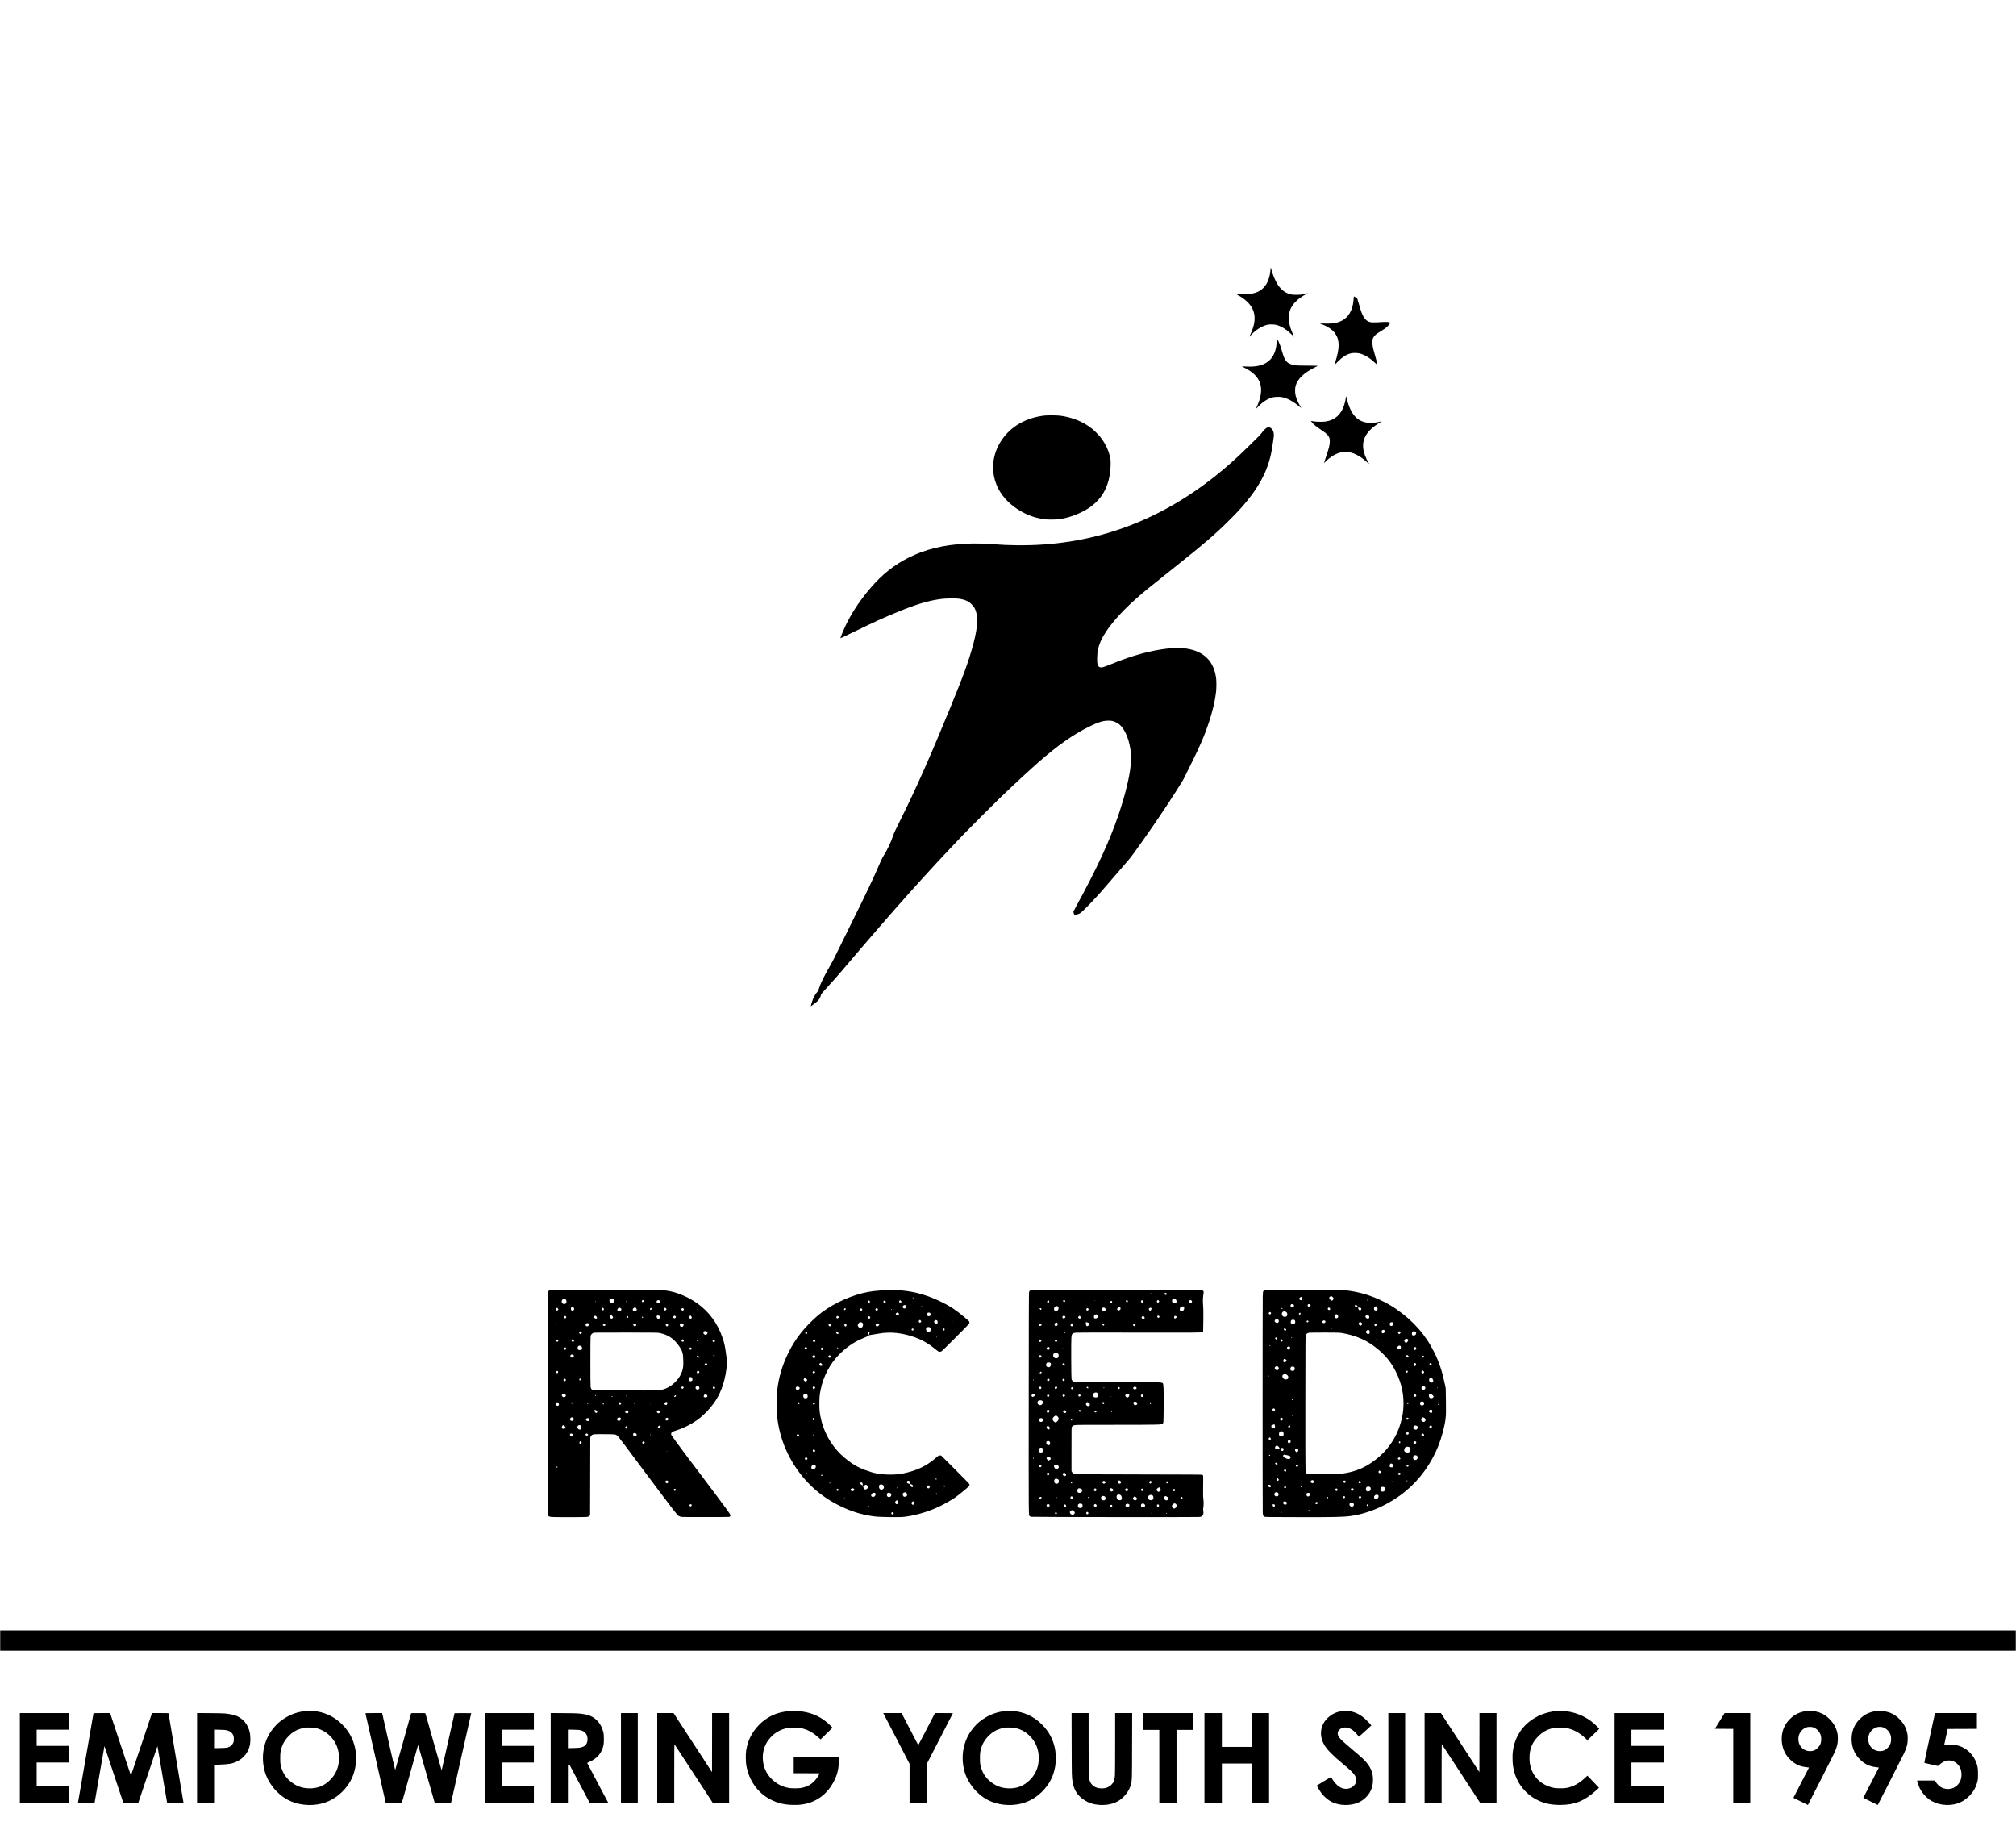 <?xml version="1.0" standalone="no"?>
<!DOCTYPE svg PUBLIC "-//W3C//DTD SVG 20010904//EN"
 "http://www.w3.org/TR/2001/REC-SVG-20010904/DTD/svg10.dtd">
<svg version="1.0" xmlns="http://www.w3.org/2000/svg"
 width="9954pt" height="9036pt" viewBox="0 0 9954 9036"
 preserveAspectRatio="xMidYMid meet">

<g transform="translate(0,9036) scale(0.1,-0.1)"
fill="#000000" stroke="none">
<path d="M62736 77080 c-35 -420 -150 -723 -351 -926 -207 -210 -468 -306
-870 -321 -141 -5 -419 8 -495 24 -14 2 22 -21 79 -52 854 -462 1055 -1077
640 -1953 l-58 -123 71 76 c257 275 564 467 843 527 85 18 303 15 393 -5 256
-58 515 -215 782 -474 l128 -123 -64 142 c-205 458 -253 840 -144 1158 106
309 384 590 793 806 56 29 100 54 97 54 -3 0 -48 -11 -100 -24 -193 -49 -284
-60 -480 -60 -168 1 -194 3 -285 27 -116 31 -243 89 -329 151 -82 58 -219 204
-281 296 -128 193 -259 503 -343 815 l-19 70 -7 -85z"/>
<path d="M66837 75613 c-23 -445 -179 -797 -439 -994 -99 -74 -189 -120 -321
-164 -174 -57 -269 -69 -557 -70 -140 0 -282 3 -315 7 l-60 7 105 -40 c318
-121 555 -284 679 -468 225 -331 222 -721 -12 -1452 l-34 -106 156 158 c247
249 434 368 667 426 108 26 315 23 429 -6 247 -64 488 -213 773 -477 56 -53
102 -90 102 -83 0 33 -59 268 -116 462 -113 382 -140 522 -132 693 4 94 8 110
41 178 59 118 129 177 438 365 75 46 168 110 208 143 105 86 208 225 185 248
-24 24 -220 34 -402 21 -443 -32 -559 -26 -682 35 -172 87 -291 287 -401 677
-67 239 -121 421 -132 445 -9 20 -113 90 -160 108 -11 4 -15 -17 -20 -113z"/>
<path d="M63050 73608 c-1 -89 -25 -300 -45 -405 -100 -500 -394 -802 -878
-903 -158 -33 -314 -43 -552 -36 -121 3 -233 9 -250 12 -16 3 40 -30 125 -73
85 -43 195 -105 244 -138 543 -358 693 -826 480 -1487 -35 -108 -109 -289
-154 -378 -20 -39 -8 -30 90 73 238 248 470 400 719 468 109 30 334 37 456 15
253 -47 536 -194 819 -423 60 -48 120 -96 133 -106 17 -14 10 3 -26 60 -111
179 -197 374 -239 542 -35 143 -37 353 -3 476 93 346 401 642 951 919 l146 73
-96 7 c-52 3 -272 6 -488 6 -216 0 -436 5 -488 11 -215 24 -373 88 -466 187
-92 99 -141 210 -227 505 -28 97 -67 223 -87 279 -35 103 -119 285 -148 323
-15 20 -15 19 -16 -7z"/>
<path d="M66456 70750 c-11 -102 -53 -287 -87 -391 -155 -466 -448 -729 -897
-806 -132 -22 -426 -22 -587 1 -66 9 -128 19 -137 22 -30 9 -21 -9 42 -83 85
-100 204 -195 444 -356 369 -246 437 -345 423 -612 -9 -159 -41 -289 -154
-624 -58 -172 -112 -334 -119 -358 l-14 -45 98 94 c175 168 353 289 542 371
245 105 529 115 784 27 236 -81 489 -243 721 -461 93 -88 97 -91 73 -49 -329
570 -372 1010 -138 1400 136 226 362 431 694 627 50 29 87 53 83 53 -3 0 -44
-9 -89 -19 -377 -87 -694 -74 -936 40 -335 156 -554 494 -700 1079 l-39 155
-7 -65z"/>
<path d="M51573 69845 c-916 -104 -1668 -537 -2123 -1222 -220 -330 -350 -678
-401 -1068 -15 -119 -15 -416 0 -535 73 -552 312 -1025 719 -1421 382 -373
909 -670 1417 -799 271 -69 438 -90 716 -90 282 0 488 25 755 90 422 104 911
328 1219 560 507 381 805 882 914 1535 43 256 62 607 41 765 -48 373 -236 794
-506 1130 -87 109 -295 317 -404 404 -417 333 -934 550 -1520 637 -179 27
-645 35 -827 14z"/>
<path d="M62579 69256 c-74 -26 -148 -98 -307 -297 -55 -70 -128 -151 -162
-180 -33 -30 -221 -214 -418 -410 -589 -586 -1085 -1031 -1675 -1501 -2931
-2335 -6199 -3474 -9822 -3425 -459 7 -647 14 -1105 47 -553 40 -955 48 -1365
30 -1117 -50 -2051 -277 -2886 -701 -703 -357 -1289 -825 -1851 -1480 -600
-699 -1045 -1398 -1358 -2133 -65 -154 -140 -349 -136 -353 4 -5 229 102 841
397 904 437 1221 581 1852 844 1058 440 1652 620 2323 702 204 24 672 30 825
10 201 -26 352 -75 493 -158 77 -45 228 -198 275 -278 204 -353 193 -906 -37
-1770 -232 -870 -465 -1515 -1163 -3220 -991 -2419 -1682 -3973 -2469 -5550
-246 -494 -289 -586 -338 -732 -112 -336 -280 -686 -491 -1023 -41 -66 -104
-196 -183 -380 -309 -722 -594 -1323 -1372 -2890 -216 -434 -448 -907 -517
-1050 -279 -580 -410 -835 -579 -1130 -292 -511 -455 -850 -534 -1115 -17 -57
-32 -86 -64 -120 -82 -88 -164 -223 -220 -363 -33 -81 -109 -337 -103 -343 7
-7 267 188 322 241 101 98 163 210 189 345 3 15 112 141 262 305 373 406 523
576 874 990 2420 2851 4134 4771 5884 6590 351 364 1547 1561 1881 1881 694
665 1387 1305 1865 1724 914 800 1672 1331 2454 1721 455 226 699 302 971 302
153 -1 241 -20 370 -84 106 -52 192 -118 270 -209 225 -261 406 -758 455
-1249 13 -132 13 -493 0 -636 -54 -592 -272 -1486 -594 -2442 -440 -1302
-1063 -2655 -2078 -4507 -87 -159 -158 -295 -158 -302 0 -42 26 -120 46 -141
32 -32 71 -29 159 11 41 19 89 37 107 41 42 10 242 200 547 520 369 388 560
604 1191 1340 216 253 480 559 586 680 195 223 315 382 765 1020 579 818 1135
1642 1633 2419 304 472 394 625 481 806 48 102 184 378 303 615 444 889 657
1384 868 2020 187 563 314 1107 359 1528 17 169 20 483 5 625 -94 870 -602
1380 -1505 1508 -161 23 -632 26 -820 6 -900 -99 -1800 -343 -2830 -767 -426
-176 -518 -199 -609 -156 -94 46 -121 163 -113 481 7 300 52 507 167 777 252
589 905 1372 1800 2157 374 329 608 519 2126 1726 1219 969 1787 1462 2454
2130 354 353 563 579 786 846 752 901 1165 1757 1303 2694 11 74 33 214 50
310 16 96 32 216 36 265 16 216 -53 374 -189 436 -48 22 -77 23 -127 5z"/>
<path d="M27240 26681 c-114 -7 -142 -22 -173 -89 l-22 -47 0 -5480 c0 -5099
1 -5483 17 -5517 22 -49 59 -66 170 -78 122 -13 1594 -13 1717 0 105 11 135
23 165 63 l21 28 5 1917 5 1917 25 50 c14 27 40 60 58 72 62 41 114 44 629 41
538 -4 525 -3 619 -70 45 -32 356 -444 2108 -2793 574 -770 859 -1133 920
-1172 19 -12 60 -30 92 -40 55 -17 128 -18 1204 -18 630 0 1167 4 1193 8 43 7
50 13 63 42 10 24 11 41 4 59 -25 67 -228 348 -750 1041 -315 418 -711 945
-881 1170 -169 226 -372 493 -450 595 -275 361 -803 1084 -838 1148 -14 26 -1
89 27 120 21 25 124 66 301 122 286 89 669 284 948 482 316 225 670 595 900
941 323 487 518 1111 578 1852 7 87 -8 227 -71 643 -39 259 -69 389 -144 613
-241 722 -661 1295 -1265 1726 -275 196 -645 383 -975 493 -272 91 -493 133
-773 149 -188 11 -5267 22 -5427 12z m669 -446 c35 -17 61 -78 61 -140 0 -63
-38 -105 -101 -112 -38 -4 -50 -1 -77 22 -63 53 -75 102 -42 169 33 69 97 93
159 61z m2360 0 c34 -17 41 -33 41 -89 0 -38 -19 -81 -44 -98 -19 -13 -86 -9
-116 7 -41 21 -60 53 -60 103 0 62 32 92 100 92 28 0 64 -7 79 -15z m1523 -72
c27 -24 22 -40 -23 -69 -39 -24 -42 -25 -60 -8 -23 21 -24 42 -3 72 18 26 60
29 86 5z m771 -8 c50 -34 59 -71 24 -101 -32 -27 -106 -41 -135 -25 -21 11
-37 62 -30 98 3 18 61 53 88 53 9 0 32 -11 53 -25z m-1599 -21 c8 -20 -11 -54
-29 -54 -15 0 -20 26 -9 54 8 21 30 21 38 0z m-1550 -29 c4 -10 -1 -15 -14
-15 -11 0 -20 7 -20 15 0 8 6 15 14 15 8 0 16 -7 20 -15z m-1095 -289 c14 -15
25 -42 28 -68 4 -36 1 -46 -19 -64 -12 -12 -38 -24 -56 -28 -27 -5 -38 -1 -58
19 -32 32 -34 115 -4 145 28 28 81 26 109 -4z m3093 -36 c28 -39 34 -91 11
-118 -36 -46 -130 -45 -165 0 -29 38 -23 76 18 115 31 29 43 34 77 31 29 -2
45 -10 59 -28z m-3887 12 c6 -4 19 -24 30 -46 l19 -38 -29 -24 c-37 -30 -59
-30 -79 -2 -23 32 -20 65 9 93 26 26 34 29 50 17z m2270 -17 c29 -28 31 -51 9
-83 -20 -29 -48 -28 -73 4 -25 32 -27 67 -5 88 22 22 41 20 69 -9z m838 9 c38
-20 47 -31 47 -62 0 -59 -71 -109 -130 -92 -81 23 -91 77 -27 148 24 26 65 29
110 6z m2251 -17 c33 -43 33 -50 -5 -81 -38 -33 -52 -33 -78 0 -26 33 -26 41
-1 82 25 41 52 41 84 -1z m-720 13 c36 -13 32 -34 -10 -67 -35 -26 -37 -26
-50 -8 -20 27 -17 52 8 69 27 19 21 18 52 6z m1586 -22 c11 -12 20 -30 20 -40
0 -26 -36 -58 -65 -58 -29 0 -65 32 -65 58 0 56 70 82 110 40z m689 -47 c-15
-5 -22 6 -14 19 6 9 10 9 16 -1 5 -8 4 -15 -2 -18z m-4205 -321 c39 -44 46
-78 19 -102 -29 -25 -59 -30 -96 -14 -41 17 -57 42 -57 90 0 43 22 66 65 66
26 0 40 -9 69 -40z m2313 11 c45 -21 58 -45 44 -83 -12 -32 -57 -68 -85 -68
-43 1 -86 57 -86 112 0 59 48 74 127 39z m808 -22 c33 -41 29 -59 -21 -86 -40
-22 -40 -22 -72 -3 -40 25 -41 52 -3 91 38 37 63 37 96 -2z m781 -8 c27 -42
26 -69 -4 -103 -21 -25 -45 -22 -76 8 -32 33 -35 85 -6 114 31 31 56 25 86
-19z m-4693 -1 c36 -43 42 -68 21 -91 -24 -26 -59 -24 -100 7 -26 20 -34 34
-34 58 0 41 16 56 56 56 24 0 39 -8 57 -30z m-1499 -2 c21 -29 20 -51 -1 -70
-32 -28 -60 -31 -82 -9 -27 27 -27 55 1 81 29 26 63 26 82 -2z m3068 5 c20
-24 9 -67 -18 -71 -11 -2 -28 6 -39 18 -18 20 -18 21 5 45 28 30 32 30 52 8z
m726 -25 c17 -17 15 -45 -5 -52 -18 -7 -33 9 -33 35 0 29 18 37 38 17z m-2683
-318 c47 -18 45 -71 -5 -121 -36 -36 -77 -38 -114 -4 -35 32 -34 69 3 106 31
31 68 37 116 19z m2338 -32 c25 -29 22 -83 -5 -102 -34 -24 -57 -19 -95 19
-46 46 -44 85 7 102 42 14 69 8 93 -19z m2325 16 c36 -25 45 -60 26 -100 -9
-19 -26 -40 -38 -46 -29 -16 -86 -11 -107 8 -23 20 -39 76 -32 104 12 45 106
66 151 34z m-3844 -26 c33 -46 11 -88 -45 -88 -47 0 -79 66 -47 98 21 21 75
15 92 -10z m3096 2 c11 -11 20 -31 20 -45 0 -30 -32 -65 -59 -65 -25 0 -61 45
-61 76 0 25 34 54 62 54 10 0 27 -9 38 -20z m-5490 -40 c0 -11 -7 -20 -15 -20
-15 0 -21 21 -8 33 12 13 23 7 23 -13z m7399 -316 c26 -10 43 -25 51 -44 10
-25 9 -35 -12 -72 -37 -68 -94 -76 -157 -22 -40 34 -43 88 -6 128 28 30 65 34
124 10z m-6175 -40 l28 -36 -28 -29 c-38 -39 -67 -38 -94 6 -21 35 -20 44 8
78 24 27 54 21 86 -19z m3864 -42 c420 -81 726 -291 982 -674 149 -224 179
-335 187 -693 6 -264 -3 -347 -53 -506 -152 -484 -655 -906 -1129 -948 -180
-16 -1171 -22 -2255 -13 -921 7 -1018 9 -1046 25 -53 28 -81 70 -93 140 -15
88 -15 2475 0 2532 11 41 51 90 104 128 20 15 52 24 95 28 36 4 747 5 1580 4
1510 -1 1515 -2 1628 -23z m-4238 -337 c23 -25 23 -25 5 -65 -15 -32 -23 -40
-45 -40 -21 0 -34 10 -54 40 -32 48 -32 55 -4 74 33 23 71 20 98 -9z m5416 0
c19 -19 23 -31 18 -48 -10 -34 -24 -47 -52 -47 -53 0 -78 52 -46 98 20 29 49
28 80 -3z m735 15 c41 -22 6 -80 -48 -80 -28 0 -31 34 -7 68 17 25 27 27 55
12z m-6929 -17 c22 -20 23 -51 1 -75 -22 -25 -59 -23 -77 4 -20 29 -20 47 1
70 20 22 51 23 75 1z m7722 -14 c30 -23 33 -54 9 -81 -21 -24 -44 -23 -77 3
-33 26 -33 44 0 74 33 30 35 30 68 4z m-6599 -283 c52 -22 81 -102 59 -161
-17 -43 -141 -62 -184 -27 -17 13 -24 32 -28 71 -6 63 10 99 53 117 39 17 58
17 100 0z m-729 -101 c20 -31 15 -53 -18 -78 -23 -17 -32 -19 -52 -9 -14 6
-28 23 -32 38 -6 22 -2 32 20 51 35 30 61 29 82 -2z m6190 0 c22 -34 12 -69
-26 -85 -26 -11 -33 -10 -49 4 -31 28 -33 55 -6 82 31 31 60 30 81 -1z m-5827
-351 c39 -33 39 -50 -1 -91 -41 -43 -79 -44 -119 -4 -31 32 -35 50 -18 84 16
30 28 37 71 37 25 0 46 -8 67 -26z m6969 -2 c15 -10 7 -38 -14 -46 -22 -8 -44
4 -44 24 0 26 32 38 58 22z m-782 -57 c7 -19 14 -41 14 -49 0 -40 -92 -18
-105 25 -9 26 20 59 52 59 18 0 28 -9 39 -35z m403 -364 c25 -35 26 -39 4 -63
-32 -36 -113 -13 -113 33 0 16 52 56 77 58 6 1 21 -12 32 -28z m-392 -373 c32
-30 29 -62 -6 -87 -35 -25 -64 -27 -81 -5 -32 37 -2 114 43 114 12 0 31 -10
44 -22z m-6958 -2 c7 -8 11 -30 9 -48 -2 -25 -9 -35 -31 -42 -35 -13 -58 0
-72 39 -8 23 -6 30 14 46 28 23 64 25 80 5z m6586 -296 c41 -16 69 -103 49
-155 -9 -23 -57 -45 -98 -45 -50 0 -86 45 -86 109 0 53 17 76 66 91 39 11 39
11 69 0z m-6234 -82 c8 -7 23 -23 33 -36 19 -22 19 -23 -9 -52 -34 -35 -57
-38 -85 -10 -27 27 -25 56 5 85 27 28 35 30 56 13z m790 -10 c10 -19 8 -25
-17 -45 -35 -28 -68 -26 -72 4 -8 57 63 90 89 41z m5813 -369 c58 -69 21 -149
-69 -149 -36 0 -48 5 -69 31 -41 48 -32 104 22 133 46 25 87 20 116 -15z
m-766 -15 c32 -22 25 -53 -18 -82 l-35 -23 -22 28 c-29 35 -29 58 -1 77 28 20
48 20 76 0z m1551 -10 c26 -33 26 -49 1 -74 -26 -26 -43 -25 -76 3 -20 18 -25
29 -20 45 18 55 63 67 95 26z m-7427 -334 c42 -12 78 -55 78 -93 0 -16 -12
-33 -34 -51 -39 -29 -46 -30 -97 -16 -85 24 -93 170 -10 170 14 0 43 -5 63
-10z m7008 -35 c54 -28 78 -88 45 -115 -41 -34 -147 -33 -166 2 -20 38 31 128
73 128 11 0 32 -7 48 -15z m-5453 -41 c8 -20 -8 -36 -26 -25 -15 10 -8 41 9
41 6 0 13 -7 17 -16z m1552 2 c9 -10 7 -19 -7 -36 -20 -25 -42 -20 -42 9 0 17
18 41 31 41 4 0 12 -6 18 -14z m2407 -18 c5 -17 0 -28 -21 -45 -48 -42 -86
-10 -48 41 23 32 59 34 69 4z m-3137 -31 c19 -24 -10 -36 -39 -17 -13 9 -13
11 0 20 20 13 26 12 39 -3z m2699 -293 c29 -20 28 -41 -4 -98 -27 -49 -27 -49
-91 -25 -54 20 -49 84 9 119 40 24 57 25 86 4z m-5363 -38 c25 -37 29 -83 11
-111 -23 -35 -54 -39 -109 -16 -46 20 -47 21 -47 65 0 38 5 48 35 75 31 27 38
29 65 19 17 -6 38 -20 45 -32z m3055 29 c34 -18 47 -53 31 -84 -16 -29 -53
-36 -90 -17 -24 13 -31 23 -31 46 0 29 29 70 50 70 6 0 24 -7 40 -15z m-2370
-14 c13 -25 3 -51 -20 -51 -25 0 -33 16 -26 46 8 29 31 32 46 5z m3104 -7 c8
-22 -12 -56 -32 -52 -21 4 -28 34 -12 53 16 20 36 19 44 -1z m-2326 -27 c4
-20 -25 -34 -40 -19 -15 15 -1 44 19 40 10 -2 19 -11 21 -21z m775 1 c6 -18
-14 -58 -29 -58 -19 0 -27 18 -20 46 7 26 41 34 49 12z m2303 -15 c-10 -10
-19 5 -10 18 6 11 8 11 12 0 2 -7 1 -15 -2 -18z m-2649 -351 c25 -30 29 -53
13 -83 -14 -24 -61 -25 -88 -1 -16 13 -52 97 -52 120 0 3 24 2 53 -2 40 -5 57
-13 74 -34z m1532 -8 c34 -29 39 -58 15 -92 -32 -46 -144 -14 -144 42 0 13 9
35 21 50 27 34 68 34 108 0z m1570 -11 c17 -21 31 -41 31 -45 0 -13 -74 -58
-97 -58 -28 0 -73 48 -73 77 0 34 34 63 74 63 28 0 41 -7 65 -37z m-4263 -335
c33 -32 34 -35 23 -68 -23 -71 -78 -96 -140 -65 -40 21 -53 57 -35 99 30 72
95 86 152 34z m2326 11 c24 -13 31 -44 18 -83 -16 -50 -44 -70 -92 -69 -78 4
-108 49 -76 119 21 46 92 62 150 33z m2339 -12 c23 -18 40 -53 33 -71 -8 -20
-66 -56 -90 -56 -25 0 -64 39 -64 66 0 27 53 74 83 74 12 0 29 -6 38 -13z
m-3897 -29 c21 -29 20 -87 -1 -110 -38 -42 -143 1 -143 58 0 64 109 103 144
52z m2296 -16 c0 -14 -36 -43 -43 -35 -4 3 -7 15 -7 25 0 13 7 18 25 18 14 0
25 -4 25 -8z m-2711 -318 c47 -33 67 -136 36 -181 -21 -30 -74 -39 -113 -19
-97 50 -98 166 -2 205 36 14 53 13 79 -5z m-814 0 c22 -9 99 -124 89 -133 -18
-16 -95 -41 -124 -41 -61 0 -88 65 -55 130 22 43 53 58 90 44z m4753 -30 c29
-20 28 -41 -3 -87 -30 -43 -63 -49 -95 -15 -27 29 -25 50 6 87 29 34 58 39 92
15z m-1636 -31 c25 -23 23 -68 -4 -87 -30 -21 -44 -20 -68 4 -26 26 -25 54 2
80 26 24 45 25 70 3z m436 -340 c28 -17 42 -50 35 -85 -7 -39 -37 -60 -84 -62
-33 -1 -45 5 -65 27 -39 45 -30 125 16 140 22 7 71 -3 98 -20z m-3140 -23 c18
-11 38 -31 44 -45 16 -35 -16 -79 -60 -83 -37 -4 -102 48 -102 82 0 61 57 83
118 46z m757 -5 c37 -36 32 -51 -24 -80 -35 -18 -35 -17 -58 9 -29 34 -29 60
-1 80 32 22 55 20 83 -9z m3105 -49 c-7 -7 -14 -6 -22 2 -10 10 -10 15 2 22
17 11 34 -10 20 -24z m-3415 -349 l20 -38 -30 -25 c-36 -29 -61 -31 -75 -5
-15 28 -12 63 6 89 23 33 55 25 79 -21z m3107 16 c24 -21 23 -58 -2 -83 -26
-26 -43 -25 -77 4 l-28 24 18 36 c13 28 23 36 44 36 14 0 35 -7 45 -17z m-462
-427 c0 -11 -19 -15 -25 -6 -3 5 1 10 9 10 9 0 16 -2 16 -4z m1594 -50 c-3 -8
-12 -12 -21 -9 -12 5 -12 7 -1 14 20 13 28 11 22 -5z m-5424 -761 c15 -18 5
-35 -20 -35 -22 0 -34 15 -26 35 7 19 30 19 46 0z m5459 -701 c26 -33 27 -58
1 -84 -33 -33 -68 -36 -95 -9 -36 37 -41 72 -14 98 33 30 82 28 108 -5z m706
-44 c-10 -11 -24 -20 -32 -20 -7 0 -13 9 -13 20 0 16 7 20 32 20 30 0 31 0 13
-20z m-327 -352 c28 -28 0 -88 -43 -88 -28 0 -45 18 -45 50 0 14 5 31 12 38 7
7 24 12 38 12 14 0 31 -5 38 -12z m-5491 -29 c14 -14 5 -49 -13 -49 -18 0 -28
24 -20 45 6 18 18 19 33 4z m6271 -731 c15 -15 16 -53 2 -79 -20 -37 -100 -13
-100 30 0 48 66 81 98 49z"/>
<path d="M52670 26680 c-1345 -4 -1753 -8 -1781 -18 -49 -17 -68 -40 -81 -103
-9 -40 -12 -1465 -15 -5441 -4 -5869 -7 -5549 50 -5606 14 -13 44 -29 68 -34
62 -13 8098 -22 8272 -9 151 11 167 19 210 101 30 58 34 106 17 223 -8 52 -6
88 5 154 19 111 19 267 -1 435 -14 113 -15 206 -9 625 5 362 4 497 -5 512 -6
12 -23 27 -38 34 -21 9 -747 13 -3142 17 -2819 5 -3120 7 -3168 21 -60 19 -95
47 -125 104 l-22 40 0 1075 c0 1057 0 1076 20 1109 31 52 63 70 155 86 73 13
348 15 2010 15 2130 1 2268 4 2317 52 17 17 27 43 34 84 14 88 22 1310 11
1599 -11 282 -18 316 -74 339 -19 8 -94 17 -173 21 -77 4 -1044 10 -2150 14
-1926 6 -2012 7 -2048 25 -46 23 -82 65 -99 114 -17 54 -25 1911 -8 2068 20
189 49 218 231 234 75 6 1113 8 3044 4 2894 -6 3148 -4 3203 25 11 6 23 23 27
38 4 16 8 271 10 568 3 430 1 576 -12 715 -17 193 -12 389 12 525 27 147 19
185 -43 213 -34 16 -164 18 -1497 23 -1628 7 -2646 7 -5205 -1z m4910 -158
c47 -23 52 -55 10 -77 -38 -20 -63 -13 -78 21 -16 33 -15 40 4 58 19 19 20 19
64 -2z m-730 -33 c0 -14 -30 -23 -41 -12 -5 5 -7 17 -3 26 5 13 10 14 25 6 10
-5 19 -14 19 -20z m-790 12 c0 -6 -4 -13 -10 -16 -5 -3 -10 1 -10 9 0 9 5 16
10 16 6 0 10 -4 10 -9z m1973 -272 c46 -21 72 -107 51 -164 -10 -25 -59 -45
-112 -45 -68 0 -94 29 -100 111 -4 52 -2 63 19 85 18 19 33 24 70 24 27 0 59
-5 72 -11z m-5455 -61 c7 -7 12 -24 12 -38 0 -31 -17 -50 -44 -50 -46 0 -76
67 -38 89 23 14 55 14 70 -1z m4617 4 c6 -4 19 -20 29 -36 l18 -29 -31 -31
c-30 -30 -32 -30 -59 -16 -36 20 -42 70 -13 99 22 22 39 26 56 13z m1612 -2
c63 -22 68 -95 10 -130 -39 -24 -60 -25 -98 -3 -21 13 -29 25 -29 46 0 49 19
71 86 97 1 0 15 -5 31 -10z m-7025 -17 c28 -32 31 -60 9 -82 -40 -40 -100 -17
-88 32 7 24 42 67 56 67 4 0 15 -8 23 -17z m2288 2 c0 -9 -6 -12 -16 -8 -13 5
-13 7 -2 14 17 11 18 11 18 -6z m1604 -1 c31 -30 14 -84 -26 -84 -41 0 -80 80
-45 93 25 11 56 7 71 -9z m758 -1 c22 -20 23 -61 1 -85 -19 -21 -33 -22 -67
-6 -34 15 -41 40 -21 78 18 35 57 41 87 13z m-1526 -38 c15 -23 15 -27 0 -51
-23 -34 -41 -39 -71 -20 -32 21 -32 49 1 75 35 27 50 26 70 -4z m-2673 -255
c32 -25 41 -66 27 -119 -16 -62 -48 -92 -100 -98 -90 -9 -136 52 -111 145 23
82 121 121 184 72z m6212 -15 c49 -48 24 -161 -45 -197 -79 -41 -150 -7 -150
72 0 70 30 112 97 136 54 19 71 17 98 -11z m-3135 -20 c6 -8 14 -32 17 -54 5
-35 2 -44 -25 -71 -32 -32 -69 -38 -116 -20 -20 7 -26 16 -26 40 0 39 34 107
57 113 38 10 81 6 93 -8z m-751 -41 c25 -21 31 -33 31 -65 0 -55 -26 -79 -88
-79 -59 0 -81 20 -89 78 -5 34 -1 45 20 66 35 35 85 35 126 0z m2292 -5 c8
-17 7 -31 -6 -65 -27 -72 -74 -82 -109 -23 -23 38 -15 74 22 93 40 22 79 20
93 -5z m-5443 -11 c28 -28 7 -84 -28 -73 -21 7 -53 62 -44 77 8 12 59 9 72 -4z
m2324 -5 c24 -21 23 -54 -2 -81 -25 -27 -50 -28 -80 -4 -18 14 -21 25 -16 45
13 54 61 74 98 40z m455 -319 c22 -22 25 -32 20 -72 -7 -66 -49 -102 -117
-102 -42 0 -52 4 -66 25 -21 32 -14 107 12 137 41 45 112 51 151 12z m-1624
-45 c28 -13 49 -51 41 -74 -7 -18 -65 -55 -86 -55 -26 0 -68 40 -68 65 0 24
51 75 75 75 8 0 25 -5 38 -11z m4671 -8 c12 -13 16 -27 11 -43 -17 -54 -51
-63 -90 -24 -22 22 -23 28 -14 55 9 26 16 31 43 31 20 0 40 -8 50 -19z m-3891
-24 c22 -29 23 -36 13 -67 -7 -24 -18 -36 -33 -38 -33 -5 -82 25 -89 55 -6 22
-1 32 25 55 40 36 53 35 84 -5z m4720 17 c18 -9 33 -18 35 -19 11 -10 -16 -59
-44 -80 -33 -25 -36 -26 -59 -11 -32 21 -34 77 -5 106 24 24 32 25 73 4z
m-1574 -25 c37 -37 39 -65 6 -101 -31 -35 -42 -35 -93 3 -49 36 -52 56 -16 98
33 40 64 40 103 0z m-2810 -280 c102 -22 132 -92 65 -155 -78 -74 -131 -23
-133 129 -1 41 -1 41 68 26z m-1482 -26 c45 -30 35 -109 -19 -147 -32 -23 -61
-20 -87 8 -36 38 -32 88 9 131 36 37 51 38 97 8z m-797 -58 c47 -24 39 -60
-18 -89 -32 -17 -34 -17 -48 1 -37 47 -38 56 -10 80 32 27 38 28 76 8z m3112
-8 c14 -21 3 -77 -15 -77 -14 0 -77 49 -77 60 0 5 7 16 16 25 18 18 63 13 76
-8z m1541 -8 l19 -27 -23 -31 c-28 -38 -60 -40 -88 -5 -28 35 -26 48 6 74 33
26 60 23 86 -11z m-3091 4 c24 -22 23 -46 -5 -79 -19 -22 -29 -26 -50 -20 -39
9 -62 48 -46 78 7 13 17 26 23 30 19 13 59 9 78 -9z m-1199 -367 c7 -18 -1
-26 -25 -26 -20 0 -25 26 -5 33 20 9 25 8 30 -7z m821 -52 c9 -23 8 -24 -14
-24 -19 0 -27 20 -13 33 11 11 20 8 27 -9z m-1186 -350 c28 -19 28 -53 2 -82
-52 -56 -126 10 -90 79 13 23 57 25 88 3z m777 -9 c30 -29 31 -49 5 -75 -37
-37 -85 -19 -96 37 -5 27 -2 33 22 47 38 20 41 20 69 -9z m-378 -353 c38 -24
34 -100 -6 -121 -54 -29 -111 3 -111 64 0 27 6 37 28 49 29 17 70 20 89 8z
m687 -57 c3 -9 0 -15 -9 -15 -9 0 -12 6 -9 15 4 8 7 15 9 15 2 0 5 -7 9 -15z
m-248 -259 c30 -30 34 -40 34 -87 0 -75 -25 -121 -74 -137 -101 -33 -196 37
-196 145 0 73 52 112 149 113 47 0 57 -4 87 -34z m-826 -108 c27 -44 26 -49
-15 -77 -33 -22 -36 -23 -60 -7 -29 19 -33 60 -9 94 23 33 60 29 84 -10z m448
-348 c28 -18 32 -25 32 -65 0 -63 -26 -123 -63 -141 -40 -21 -108 -11 -147 22
-25 21 -30 33 -30 69 0 54 12 87 41 114 31 29 120 29 167 1z m696 -39 c34 -36
32 -71 -6 -88 -34 -17 -51 -9 -74 33 l-19 35 28 25 c35 30 37 30 71 -5z
m-1131 -413 c8 -12 8 -24 -1 -42 -9 -21 -19 -26 -46 -26 -47 0 -53 14 -21 56
28 37 51 41 68 12z m375 -344 c28 -19 29 -57 2 -84 -24 -24 -48 -25 -78 -4
-43 30 -16 104 38 104 9 0 26 -7 38 -16z m760 -17 c19 -33 19 -33 -2 -60 -25
-31 -56 -35 -78 -9 -28 32 -29 52 -3 78 33 33 59 31 83 -9z m-1521 -23 c1 -5
-2 -16 -7 -24 -9 -13 -11 -13 -19 -1 -5 8 -7 20 -4 28 6 15 25 13 30 -3z m362
-360 c25 -32 26 -51 4 -76 -20 -22 -46 -23 -78 -2 -33 22 -32 57 3 83 36 27
47 26 71 -5z m779 10 c12 -8 22 -26 22 -40 0 -19 -10 -29 -44 -46 -53 -25 -76
-15 -76 35 0 58 50 85 98 51z m1559 -58 c-8 -21 -45 -20 -69 1 -22 20 -23 31
-1 55 16 18 18 18 46 -11 19 -18 28 -35 24 -45z m2354 45 c41 -42 39 -78 -6
-97 -44 -18 -69 -18 -105 1 -45 23 -42 66 7 100 48 32 68 32 104 -4z m-3121
-22 c15 -27 5 -66 -21 -79 -16 -9 -26 -8 -45 5 -33 21 -30 64 6 82 35 18 48
16 60 -8z m2310 7 c30 -37 -17 -94 -64 -77 -28 11 -31 34 -10 65 18 29 55 34
74 12z m-757 -15 c3 -13 -1 -21 -14 -24 -15 -4 -19 0 -19 19 0 29 25 33 33 5z
m-368 -245 c44 -19 65 -61 65 -130 0 -48 -3 -57 -31 -80 -25 -22 -41 -26 -90
-26 -78 0 -118 32 -126 101 -8 72 26 124 90 139 48 12 54 11 92 -4z m-3102
-67 c29 -16 37 -28 37 -61 0 -33 -36 -63 -87 -73 -31 -6 -40 -3 -55 15 -31 39
-23 72 25 102 48 32 51 32 80 17z m4667 -4 c50 -26 51 -78 3 -135 -35 -42 -89
-42 -132 1 -41 40 -41 80 -2 120 34 33 83 39 131 14z m-3156 -36 c14 -17 26
-34 26 -38 0 -4 -13 -20 -29 -35 -23 -22 -36 -27 -55 -22 -53 13 -59 83 -8
110 36 20 37 20 66 -15z m775 1 c21 -29 21 -31 4 -55 -24 -34 -59 -42 -83 -20
-28 25 -25 60 6 84 35 28 46 27 73 -9z m3074 9 c43 -23 50 -66 17 -99 -26 -26
-50 -25 -78 0 -29 27 -29 74 0 94 27 19 33 19 61 5z m-4621 -16 c21 -19 24
-56 5 -71 -28 -23 -65 -24 -87 -2 -50 50 29 121 82 73z m3058 -78 c0 -9 -6
-12 -16 -8 -13 5 -13 7 -2 14 17 11 18 11 18 -6z m-3389 -214 c34 -35 39 -83
12 -138 -66 -140 -288 -60 -244 88 17 56 57 79 139 79 57 0 67 -3 93 -29z
m4640 -51 c24 -13 49 -61 49 -94 0 -34 -43 -66 -91 -66 -55 0 -90 33 -96 91
-5 40 -2 48 18 63 26 18 90 21 120 6z m-2388 -22 c12 -6 39 -25 60 -41 32 -26
37 -36 37 -70 0 -70 -48 -94 -129 -66 -61 21 -83 118 -36 164 27 28 37 30 68
13z m796 -2 c7 -8 11 -30 9 -48 -2 -26 -8 -34 -26 -36 -13 -2 -32 4 -43 14
-18 17 -26 64 -12 77 12 12 60 7 72 -7z m2327 -10 c3 -8 -2 -29 -11 -46 l-17
-32 -24 23 c-23 22 -31 49 -17 62 12 13 64 7 69 -7z m-5050 -367 c41 -25 43
-50 9 -102 -29 -42 -51 -46 -89 -16 -35 28 -36 80 -1 114 29 30 38 31 81 4z
m1554 -9 c11 -11 20 -28 20 -39 0 -48 -71 -52 -92 -5 -11 23 -9 29 11 45 29
24 36 24 61 -1z m-731 -25 c42 -36 48 -61 20 -91 -28 -30 -71 -31 -110 -3 -36
26 -37 55 -2 91 33 35 53 35 92 3z m1516 -65 c-20 -22 -55 -26 -73 -8 -20 20
-14 36 26 63 l37 25 14 -30 c13 -27 13 -32 -4 -50z m785 65 c10 -12 10 -21 2
-40 -14 -30 -28 -32 -42 -5 -8 14 -8 26 0 40 13 24 23 25 40 5z m-2715 -263
c17 -10 42 -41 57 -69 27 -49 27 -52 13 -99 -21 -71 -102 -144 -159 -144 -22
0 -41 12 -77 49 -53 55 -68 100 -50 153 11 34 67 95 106 116 30 17 76 14 110
-6z m-726 -128 c28 -36 29 -106 1 -134 -60 -60 -170 -18 -170 65 0 55 44 95
104 95 36 0 48 -5 65 -26z m5365 -29 c-4 -8 -10 -12 -15 -9 -14 8 -10 24 6 24
9 0 12 -6 9 -15z m-3894 -36 c0 -4 -6 -12 -14 -18 -22 -18 -46 -2 -46 31 l0
29 30 -18 c17 -9 30 -20 30 -24z m-1127 -352 c29 -48 29 -50 14 -83 -14 -29
-22 -34 -53 -34 -28 0 -44 8 -70 34 -36 36 -42 63 -23 99 17 31 29 38 68 35
29 -3 39 -10 64 -51z m3 -710 c23 -20 28 -34 32 -84 4 -56 2 -61 -23 -81 -70
-56 -165 4 -165 104 0 57 28 80 102 83 15 0 39 -9 54 -22z m-341 -330 c55 -47
50 -161 -8 -198 -44 -28 -127 -22 -162 11 -43 40 -32 136 21 185 37 34 111 35
149 2z m680 -158 c10 -15 -1 -23 -20 -15 -9 3 -13 10 -10 16 8 13 22 13 30 -1z
m-307 -304 c21 -23 32 -45 32 -65 0 -26 -7 -33 -61 -61 l-62 -31 -43 49 c-60
66 -58 92 6 132 46 29 86 21 128 -24z m-813 -44 c-3 -12 -10 -21 -15 -21 -14
0 -21 32 -9 47 16 19 33 1 24 -26z m1184 -317 c25 -18 60 -87 61 -117 0 -11
-15 -34 -34 -53 -28 -28 -42 -34 -76 -34 -23 0 -50 5 -60 10 -28 15 -70 92
-70 127 0 29 28 64 60 76 31 11 96 6 119 -9z m-815 -10 c9 -8 16 -28 16 -44 0
-38 -24 -60 -65 -60 -38 0 -55 20 -55 64 0 46 71 74 104 40z m384 -390 c32
-22 30 -76 -4 -103 -34 -27 -50 -26 -79 4 -30 30 -31 54 -4 89 23 29 54 33 87
10z m822 -36 c34 -47 37 -64 14 -96 -20 -29 -71 -29 -115 1 -67 45 -42 137 38
137 27 0 38 -7 63 -42z m-416 -259 c59 -16 86 -49 86 -103 0 -88 -36 -136
-100 -136 -87 0 -130 44 -130 133 0 51 4 62 29 88 32 31 54 35 115 18z m3127
-108 c38 -38 39 -82 3 -110 -32 -25 -46 -26 -89 -6 -54 26 -70 83 -33 122 31
34 82 31 119 -6z m-773 -7 c55 -38 52 -82 -8 -109 l-40 -18 -40 27 c-47 31
-50 53 -14 90 30 30 69 34 102 10z m2297 -4 c17 -19 17 -22 1 -65 -14 -36 -22
-45 -42 -45 -34 0 -74 42 -67 69 7 26 49 61 73 61 9 0 25 -9 35 -20z m820 -16
c10 -10 15 -29 13 -48 -3 -27 -7 -31 -36 -34 -40 -4 -62 12 -62 44 0 47 52 70
85 38z m-4735 -49 c16 -19 4 -35 -25 -35 -13 0 -27 5 -30 10 -8 13 13 40 30
40 7 0 18 -7 25 -15z m4331 -248 c19 -14 44 -61 53 -100 8 -36 -30 -77 -91
-96 l-43 -14 -39 44 c-22 24 -40 52 -41 61 0 35 92 118 130 118 8 -1 22 -6 31
-13z m-3888 -49 c33 -13 57 -54 57 -97 0 -72 -46 -111 -132 -111 -45 0 -59 4
-77 24 -49 53 -32 172 27 195 29 11 81 6 125 -11z m1555 -8 c35 -25 42 -36 42
-63 0 -29 -5 -36 -45 -55 -42 -20 -48 -21 -75 -7 -50 26 -66 87 -34 133 21 31
63 28 112 -8z m751 4 c29 -37 27 -78 -5 -103 -49 -38 -105 -17 -120 45 -6 23
-1 32 25 56 40 35 73 36 100 2z m-1560 -10 c12 -15 21 -34 21 -44 0 -26 -39
-70 -61 -70 -28 0 -57 17 -70 41 -9 17 -6 28 15 60 32 47 65 52 95 13z m2321
-4 c55 -55 -24 -136 -82 -83 -24 21 -24 78 0 92 27 16 60 13 82 -9z m1565 -20
c20 -40 19 -56 -7 -74 -29 -20 -57 -20 -79 0 -20 18 -14 40 24 82 27 30 43 28
62 -8z m-2695 -268 c74 -36 107 -179 56 -239 -21 -24 -30 -27 -79 -26 -71 2
-111 25 -137 78 -23 47 -26 119 -6 154 28 51 102 66 166 33z m1588 -18 c34
-24 52 -68 52 -129 0 -48 -4 -61 -28 -84 -51 -52 -162 -47 -203 9 -26 34 -35
111 -19 151 8 17 27 40 44 50 39 24 122 25 154 3z m-2361 -54 c21 -13 35 -31
42 -57 17 -60 13 -82 -18 -114 -24 -24 -38 -29 -76 -29 -38 0 -52 5 -75 28
-35 36 -54 100 -40 136 19 52 110 71 167 36z m3137 -63 c23 -30 15 -74 -19
-111 -38 -41 -95 -36 -147 13 -48 44 -54 84 -21 129 37 50 60 54 117 22 28
-16 59 -40 70 -53z m-4734 48 c35 -18 44 -44 29 -79 -26 -56 -111 -40 -117 21
-2 22 3 38 17 52 25 25 33 26 71 6z m3150 -31 c61 -57 66 -89 19 -128 -34 -29
-37 -29 -94 -16 -65 15 -91 64 -65 122 10 21 65 66 83 67 4 1 30 -20 57 -45z
m-4670 1 c20 -24 7 -49 -35 -69 -44 -20 -68 -13 -73 22 -7 46 78 84 108 47z
m2327 -1 c3 -8 -1 -22 -10 -31 -13 -14 -16 -13 -22 6 -11 35 19 59 32 25z
m4625 -1 c37 -33 13 -77 -39 -71 -32 3 -42 33 -23 67 13 25 37 27 62 4z
m-6172 -25 c0 -5 -7 -8 -15 -8 -15 0 -20 21 -8 33 7 7 23 -11 23 -25z m5866
-314 c42 -44 46 -94 11 -145 -25 -38 -81 -79 -107 -79 -25 0 -110 95 -110 122
0 39 35 92 76 115 57 33 90 30 130 -13z m-4657 11 c35 -17 41 -32 41 -97 0
-41 -5 -54 -29 -79 -24 -24 -38 -29 -76 -29 -52 0 -99 21 -115 49 -5 11 -10
42 -10 69 0 44 4 54 31 76 24 20 41 26 80 26 28 0 63 -7 78 -15z m3074 4 c45
-20 70 -87 47 -129 -20 -37 -126 -53 -167 -25 -40 28 -37 119 4 151 22 16 83
18 116 3z m-753 -14 c40 -21 46 -53 21 -104 -35 -69 -81 -76 -148 -25 -26 20
-33 32 -33 60 0 72 84 108 160 69z m-3933 -17 c37 -40 38 -65 4 -98 -47 -47
-101 -37 -120 23 -14 42 -7 63 28 82 38 20 65 18 88 -7z m2331 -13 c28 -44 28
-60 -3 -90 -31 -32 -46 -31 -84 1 -38 32 -40 66 -6 99 35 35 65 32 93 -10z
m-1509 -11 c51 -65 1 -138 -57 -84 -26 24 -29 72 -6 94 22 23 40 20 63 -10z
m4593 9 c33 -29 12 -103 -29 -103 -27 0 -63 32 -63 57 0 58 50 84 92 46z
m-2302 -22 c24 -45 -5 -91 -57 -91 -22 0 -53 33 -53 57 0 44 89 72 110 34z
m-1904 -277 c31 -23 64 -78 64 -107 0 -9 -15 -32 -34 -51 -28 -31 -40 -36 -77
-36 -66 0 -122 45 -135 108 -8 43 15 78 69 103 47 21 67 18 113 -17z m714 -74
c27 -27 26 -65 -2 -84 -30 -21 -44 -20 -68 4 -27 27 -26 65 2 84 30 21 44 20
68 -4z m-1546 -21 c20 -30 6 -63 -28 -67 -33 -4 -56 13 -56 42 0 47 57 63 84
25z m4660 -24 c-4 -8 -8 -15 -10 -15 -2 0 -4 7 -4 15 0 8 4 15 10 15 5 0 7 -7
4 -15z m784 -2 c-2 -10 -14 -19 -26 -21 -21 -3 -22 -1 -12 17 13 26 43 28 38
4z m-6198 3 c0 -11 -19 -15 -25 -6 -3 5 1 10 9 10 9 0 16 -2 16 -4z"/>
<path d="M43792 26670 c-531 -22 -843 -60 -1190 -145 -801 -198 -1669 -634
-2237 -1124 -637 -550 -1102 -1138 -1435 -1816 -317 -646 -494 -1254 -562
-1930 -21 -210 -18 -1026 5 -1235 121 -1105 560 -2126 1290 -3003 121 -146
379 -411 532 -547 385 -344 815 -631 1296 -864 605 -294 1174 -459 1799 -521
204 -20 1103 -31 1275 -16 527 47 1185 230 1738 482 271 124 650 337 864 485
176 123 670 532 693 574 5 10 10 36 10 57 0 37 -19 57 -697 735 l-698 697 -49
7 c-65 9 -90 -4 -212 -111 -460 -406 -945 -637 -1639 -780 -358 -74 -928 -70
-1319 10 -313 63 -759 232 -1036 393 -215 124 -494 340 -712 550 -513 495
-873 1172 -1002 1882 -42 232 -51 341 -50 620 0 285 13 432 60 670 131 664
469 1306 929 1765 359 358 755 627 1160 786 154 61 231 99 272 133 26 22 55
29 239 56 115 16 242 37 283 45 238 48 600 61 866 30 640 -74 1231 -291 1691
-622 45 -32 139 -105 208 -163 70 -58 143 -113 161 -123 49 -27 116 -24 168 6
42 26 1176 1157 1300 1298 75 85 89 123 62 166 -21 34 -45 56 -260 237 -407
342 -665 512 -1120 736 -646 319 -1282 504 -1940 564 -215 20 -496 26 -743 16z
m1302 -394 c-3 -9 -10 -16 -14 -16 -15 0 -20 32 -8 47 10 12 13 12 20 -1 4 -8
5 -21 2 -30z m-619 -122 c8 -9 22 -28 30 -43 14 -27 13 -28 -27 -51 l-41 -23
-24 27 c-28 33 -29 46 -2 80 24 30 41 33 64 10z m-1545 -12 c28 -22 30 -70 4
-89 -55 -40 -116 26 -73 80 24 32 39 33 69 9z m784 -13 c31 -37 32 -43 6 -69
-36 -36 -84 -20 -104 34 -5 14 1 26 21 42 37 31 46 30 77 -7z m1012 -205 c19
-5 21 -11 17 -47 -11 -88 -61 -133 -121 -108 -34 14 -62 63 -55 92 3 11 19 30
35 44 29 25 76 32 124 19z m798 -60 c8 -22 9 -21 -15 -27 -24 -7 -39 21 -18
34 20 12 26 11 33 -7z m-3770 -106 c15 -21 14 -24 -14 -53 -25 -24 -33 -28
-48 -19 -25 16 -26 37 -2 67 26 33 44 34 64 5z m1579 -5 c36 -34 7 -93 -47
-93 -62 0 -84 60 -40 105 19 19 58 13 87 -12z m-776 -7 c27 -24 27 -26 13 -52
-23 -42 -45 -52 -78 -34 -33 19 -41 63 -16 91 23 26 47 24 81 -5z m1476 -48
c-7 -13 -23 -9 -30 8 -3 9 0 20 8 25 14 8 31 -18 22 -33z m317 -153 c30 -15
50 -60 34 -74 -5 -4 -25 -17 -45 -29 l-35 -21 -36 24 c-50 34 -54 51 -19 86
33 33 58 36 101 14z m1579 -11 c22 -29 28 -83 11 -114 -13 -24 -72 -43 -110
-35 -16 4 -37 16 -45 28 -22 31 -19 89 6 121 17 22 28 26 69 26 41 0 52 -4 69
-26z m-4543 -152 c18 -12 32 -44 27 -63 -5 -19 -70 -50 -89 -42 -30 11 -37 68
-11 101 10 13 55 16 73 4z m1565 -23 c28 -28 22 -69 -13 -89 -25 -13 -31 -13
-55 0 -31 17 -43 70 -22 96 17 21 66 17 90 -7z m2483 -165 c9 -3 25 -22 37
-41 l21 -34 -28 -30 c-35 -37 -57 -37 -83 0 -27 38 -26 57 4 86 27 28 27 28
49 19z m825 -14 c40 -21 52 -117 20 -156 -15 -19 -89 -18 -116 1 -25 18 -47
83 -37 111 14 38 36 54 76 54 22 0 47 -4 57 -10z m771 -50 c0 -11 -6 -20 -13
-20 -19 0 -27 10 -20 26 8 21 33 17 33 -6z m-4473 -60 c43 -26 55 -52 54 -117
-1 -92 -50 -143 -139 -143 -49 0 -95 41 -113 100 -10 34 -9 44 12 87 42 84
118 115 186 73z m821 -60 c53 -33 40 -74 -39 -124 -32 -20 -70 -9 -94 28 -15
23 -15 27 0 59 27 57 77 71 133 37z m-2368 -22 c24 -26 26 -56 4 -86 -23 -34
-62 -26 -92 18 l-23 35 33 27 c40 33 51 34 78 6z m772 -5 c26 -23 23 -65 -7
-93 -30 -29 -49 -22 -79 30 l-19 32 29 24 c35 28 51 30 76 7z m-1532 -43 c0
-5 -5 -10 -11 -10 -5 0 -7 5 -4 10 3 6 8 10 11 10 2 0 4 -4 4 -10z m5654 -104
c42 -18 66 -51 66 -94 0 -102 -81 -157 -175 -118 -42 18 -63 50 -71 107 -5 39
-3 49 20 76 36 43 99 54 160 29z m-809 -76 c37 -41 -11 -104 -61 -81 -32 14
-33 64 -2 85 29 21 41 20 63 -4z m1526 10 c29 -16 27 -78 -3 -89 -54 -20 -90
38 -51 81 19 21 27 22 54 8z m-3691 -175 c10 -12 -12 -110 -30 -128 -12 -13
-60 56 -60 86 0 53 58 80 90 42z m-3084 -20 c15 -23 15 -27 0 -50 -30 -45 -86
-28 -86 27 0 49 59 65 86 23z m1524 10 c34 -17 40 -54 14 -75 -21 -18 -61 -3
-87 32 -17 22 -18 30 -7 43 16 19 43 19 80 0z m4885 -235 c0 -22 -29 -18 -33
3 -3 14 1 18 15 15 10 -2 18 -10 18 -18z m-6000 -171 c8 -25 -22 -72 -49 -77
-9 -2 -28 4 -41 12 -32 21 -32 60 0 92 23 23 26 24 54 9 16 -8 33 -24 36 -36z
m-425 -337 c32 -26 21 -67 -25 -89 -31 -15 -36 -15 -60 1 -22 14 -26 23 -20
44 7 31 39 62 65 62 10 0 28 -8 40 -18z m787 -34 c39 -38 40 -44 11 -75 -26
-27 -59 -30 -80 -5 -30 34 -30 54 -1 84 15 15 29 28 32 28 3 0 20 -14 38 -32z
m763 2 c0 -30 0 -30 -25 -14 -35 23 -32 44 7 44 13 0 18 -8 18 -30z m-1141
-376 c43 -55 15 -114 -54 -114 -36 0 -48 7 -64 38 -17 32 -7 64 26 84 40 25
68 22 92 -8z m764 2 c23 -18 22 -61 -3 -86 -55 -55 -135 24 -83 82 19 21 60
23 86 4z m-435 -399 c49 -50 55 -83 16 -97 -44 -17 -74 -11 -105 19 -38 38
-37 63 4 95 17 14 34 26 37 26 3 0 25 -19 48 -43z m-339 -388 l23 -31 -28 -29
c-34 -36 -57 -37 -83 -3 -27 34 -26 40 4 69 32 33 57 31 84 -6z m-423 -356
c36 -23 44 -33 44 -59 0 -28 -22 -58 -57 -78 -17 -9 -67 18 -92 50 -26 34 -27
68 -1 94 27 27 55 25 106 -7z m418 -394 c36 -29 34 -62 -8 -94 -36 -27 -60
-25 -76 6 -16 29 -12 67 10 89 25 25 41 25 74 -1z m-771 -16 c46 -35 47 -65 6
-103 -40 -36 -71 -44 -114 -30 -24 8 -37 20 -44 42 -16 47 -13 66 14 93 34 35
90 34 138 -2z m378 -343 c28 -16 49 -63 49 -112 -1 -69 -35 -98 -118 -98 -39
0 -53 5 -72 25 -27 29 -39 110 -20 144 22 42 115 65 161 41z m-363 -422 c17
-17 15 -53 -3 -68 -19 -16 -59 -1 -74 29 -20 37 45 71 77 39z m765 -30 c8 -12
7 -24 -1 -42 -19 -43 -92 -31 -92 15 0 44 70 65 93 27z m-23 -743 c10 -13 10
-23 -5 -55 -19 -41 -32 -47 -66 -30 -24 13 -25 57 -2 82 20 22 56 23 73 3z
m-775 -810 c14 -13 25 -33 25 -44 0 -44 -89 -70 -110 -32 -15 29 -12 62 7 83
22 25 49 23 78 -7z m730 -15 c0 -8 -8 -16 -17 -18 -13 -2 -18 3 -18 18 0 15 5
20 18 18 9 -2 17 -10 17 -18z m41 -718 c5 -4 20 -23 32 -44 l22 -36 -33 -21
c-42 -26 -52 -26 -77 -1 -24 24 -25 52 -4 85 16 25 39 31 60 17z m-356 -417
c20 -21 22 -30 14 -52 -19 -56 -114 -52 -122 5 -9 64 63 95 108 47z m405 -360
c33 -32 35 -100 4 -139 -45 -57 -139 -76 -180 -35 -30 30 -23 118 12 155 47
51 124 60 164 19z m-422 -381 c11 -11 -5 -34 -24 -34 -12 0 -19 7 -19 20 0 19
28 28 43 14z m767 -99 c20 -25 4 -48 -28 -40 -40 10 -49 23 -26 40 24 19 39
19 54 0z m5663 -206 c5 -4 -10 -10 -33 -14 -50 -9 -75 7 -45 29 18 13 52 7 78
-15z m-1364 -93 c6 -7 16 -40 22 -72 14 -69 20 -77 76 -92 42 -13 107 -74 100
-95 -2 -6 -15 -20 -30 -31 -22 -16 -30 -18 -52 -8 -26 12 -75 99 -75 133 0 12
-19 21 -70 34 -45 11 -74 24 -80 35 -15 28 -12 71 7 92 19 22 85 25 102 4z
m-2325 -87 c11 -10 37 -131 30 -138 -2 -2 -37 18 -77 45 -84 57 -93 82 -37
101 35 12 66 9 84 -8z m-1576 -12 c3 -12 -3 -17 -22 -17 -28 0 -29 1 -20 25 8
20 38 15 42 -8z m2553 -77 c47 -13 69 -39 85 -101 11 -44 11 -55 -1 -79 -21
-40 -72 -74 -110 -73 -79 2 -125 57 -125 150 0 58 19 89 63 102 43 12 47 12
88 1z m-724 -55 c44 -78 21 -146 -62 -180 -67 -28 -123 21 -140 122 l-7 42 59
30 c81 43 120 39 150 -14z m3062 -9 c18 -19 22 -31 17 -53 -18 -72 -54 -89
-113 -53 -43 26 -44 61 -4 101 36 35 70 37 100 5z m755 8 c19 -19 19 -24 1
-48 -19 -25 -35 -12 -35 30 0 37 10 43 34 18z m-2324 -88 c0 -2 3 -11 6 -20 4
-12 0 -16 -15 -16 -14 0 -21 6 -21 20 0 11 7 20 15 20 8 0 15 -2 15 -4z
m-2162 -67 c46 -45 43 -59 -19 -97 -45 -27 -69 -28 -103 -1 -58 46 -56 81 8
110 57 26 77 24 114 -12z m-770 -11 c17 -17 15 -63 -2 -77 -46 -38 -111 25
-71 69 20 22 55 26 73 8z m3362 -186 c30 -31 46 -86 36 -127 -8 -30 -42 -54
-89 -62 -60 -9 -86 3 -107 50 -36 77 -23 124 41 151 53 23 87 20 119 -12z
m-1544 -7 c70 -49 1 -195 -92 -195 -46 0 -92 25 -100 54 -7 29 16 86 47 115
41 38 111 51 145 26z m761 -10 c31 -21 46 -61 39 -104 -14 -88 -127 -121 -192
-56 -20 20 -24 34 -24 80 0 47 4 60 26 82 23 23 31 25 76 20 28 -4 61 -13 75
-22z m2293 -24 c13 -24 2 -53 -18 -49 -21 4 -36 32 -29 52 9 22 34 20 47 -3z
m-4550 -206 c0 -8 -7 -15 -15 -15 -8 0 -15 7 -15 15 0 8 7 15 15 15 8 0 15 -7
15 -15z m2607 -133 c30 -19 54 -120 35 -149 -8 -13 -55 -33 -78 -33 -29 0 -74
56 -74 92 0 61 73 118 117 90z m818 -67 l25 -24 -18 -48 c-20 -55 -60 -85 -89
-67 -10 6 -27 27 -38 47 -17 31 -18 38 -6 61 13 24 63 55 89 56 7 0 24 -11 37
-25z m-1630 -39 c0 -22 -14 -29 -34 -17 -19 12 -6 43 16 39 10 -2 18 -12 18
-22z m-591 -172 c18 -7 10 -34 -10 -34 -8 0 -14 9 -14 20 0 22 1 23 24 14z
m1202 -319 c20 -31 11 -61 -27 -80 -21 -11 -34 -13 -48 -6 -37 20 -42 72 -9
95 33 23 65 20 84 -9z"/>
<path d="M62508 26670 c-81 -8 -119 -25 -139 -61 -6 -12 -15 -106 -20 -213
-10 -237 -10 -10628 0 -10749 9 -101 25 -131 87 -162 38 -20 62 -20 1609 -23
1894 -4 2274 4 2665 59 918 129 1935 593 2707 1235 692 575 1250 1347 1598
2214 166 414 311 956 360 1352 24 195 27 366 17 953 l-9 550 -38 180 c-134
647 -281 1095 -520 1580 -427 868 -1040 1565 -1895 2157 -492 341 -1135 632
-1727 782 -175 44 -371 84 -526 106 -312 45 -213 43 -2207 46 -1037 1 -1920
-2 -1962 -6z m3256 -306 c8 -3 33 -30 56 -60 l41 -55 -33 -42 c-40 -52 -47
-57 -79 -57 -41 0 -119 92 -119 141 0 49 81 93 134 73z m-1481 -52 c22 -19 23
-89 1 -120 -18 -26 -53 -28 -94 -7 -55 28 -52 90 7 129 36 25 55 24 86 -2z
m3265 -131 c13 -12 20 -25 16 -35 -13 -33 -54 -13 -54 25 0 34 7 35 38 10z
m-3683 -225 c19 -12 25 -25 25 -52 0 -71 -41 -103 -111 -84 -44 12 -59 33 -59
84 0 52 31 80 82 73 21 -3 50 -12 63 -21z m824 -2 c12 -15 21 -35 21 -45 0
-25 -33 -57 -66 -65 -23 -6 -32 -1 -56 25 -33 37 -35 64 -8 91 30 30 83 27
109 -6z m2290 -29 c33 -28 76 -93 68 -102 -10 -9 -83 8 -116 28 -41 24 -47 43
-27 74 21 32 37 31 75 0z m1014 -112 c34 -56 35 -59 21 -93 -18 -43 -39 -60
-76 -60 -36 0 -83 24 -92 45 -10 26 -7 84 5 108 17 33 51 57 81 57 22 0 33
-10 61 -57z m-815 -24 c42 -14 52 -50 25 -87 -22 -30 -42 -37 -79 -28 -28 7
-64 71 -64 115 0 29 0 29 43 20 23 -6 57 -14 75 -20z m-1524 0 c35 -27 35 -72
1 -95 -29 -19 -57 -12 -84 22 -16 21 -18 30 -10 52 18 47 50 55 93 21z m-2334
-13 c31 -13 31 -13 9 -19 -54 -15 -102 2 -68 24 18 11 21 11 59 -5z m167 -175
c51 -24 73 -63 73 -130 0 -88 -58 -131 -156 -116 -59 8 -101 50 -109 109 -19
125 73 190 192 137z m-747 -31 c40 -40 9 -109 -42 -97 -43 11 -62 32 -54 60
14 55 60 73 96 37z m1474 -43 c13 -35 -16 -69 -53 -65 -39 5 -41 46 -4 75 33
27 45 25 57 -10z m1830 -78 c37 -44 37 -119 0 -148 -34 -27 -84 -27 -118 0
-20 16 -26 29 -26 60 0 104 86 157 144 88z m1541 -44 c43 -42 31 -126 -20
-139 -67 -17 -145 36 -145 97 0 48 24 67 87 67 44 0 58 -5 78 -25z m-4468
-197 c34 -31 32 -100 -3 -135 -22 -22 -32 -25 -66 -20 -48 6 -88 33 -106 70
-11 22 -10 31 3 56 20 40 41 50 99 51 38 0 55 -5 73 -22z m802 -15 c45 -36 45
-143 1 -187 -16 -17 -33 -21 -81 -21 -54 0 -63 3 -85 28 -19 22 -24 39 -24 82
0 45 4 58 29 84 26 27 35 31 84 31 37 0 62 -6 76 -17z m1491 -28 c51 -26 52
-78 1 -108 -51 -30 -93 -21 -117 25 -18 34 -10 48 41 80 36 22 39 22 75 3z
m-810 -20 c12 -22 11 -27 -5 -45 -13 -14 -29 -20 -49 -18 -37 4 -45 28 -22 63
22 33 59 33 76 0z m2607 -71 c56 -35 63 -84 20 -131 -24 -27 -47 -29 -87 -8
-65 33 -77 90 -30 136 32 32 50 33 97 3z m1563 -4 c29 -29 27 -100 -3 -135
-31 -37 -97 -45 -126 -16 -25 25 -29 105 -7 134 28 37 106 47 136 17z m-2366
-81 c-8 -14 -34 -11 -34 4 0 8 3 17 7 20 9 9 34 -13 27 -24z m1564 -11 c16
-27 15 -28 -13 -58 -34 -36 -42 -37 -72 -8 -29 27 -29 45 -1 75 29 31 64 27
86 -9z m1522 17 c0 -8 -4 -15 -9 -15 -13 0 -22 16 -14 24 11 11 23 6 23 -9z
m-6014 -236 c41 -25 45 -60 10 -78 -34 -19 -57 -11 -83 28 -28 42 -28 45 0 59
31 15 36 15 73 -9z m2283 -18 c-15 -5 -22 6 -14 19 6 9 10 9 16 -1 5 -8 4 -15
-2 -18z m2603 -58 c37 -35 35 -55 -8 -103 -64 -70 -134 -49 -134 41 0 39 4 51
26 68 37 29 82 27 116 -6z m-752 -3 c28 -28 28 -117 -1 -154 -39 -49 -118 -26
-155 45 -16 33 -12 63 15 93 35 40 109 48 141 16z m1515 -65 c30 -29 31 -48 4
-86 -32 -46 -65 -35 -99 30 -12 23 -10 27 21 53 41 34 44 34 74 3z m754 7 c61
-30 60 -116 0 -166 -40 -34 -114 -36 -147 -6 -40 37 -23 151 25 179 28 16 84
13 122 -7z m-3634 -69 c273 -45 498 -103 763 -199 317 -115 587 -263 875 -482
468 -353 804 -752 1037 -1227 274 -559 393 -1086 377 -1659 -9 -310 -45 -542
-133 -851 -227 -800 -703 -1463 -1399 -1950 -418 -293 -832 -463 -1335 -549
-350 -60 -374 -61 -1142 -60 -677 2 -709 3 -745 21 -59 31 -71 66 -83 253 -8
115 -10 1137 -8 3360 3 3050 4 3197 21 3235 37 82 88 115 192 126 39 4 381 6
760 5 649 -2 698 -4 820 -23z m-3189 -257 c6 -25 -10 -66 -26 -66 -24 0 -61
26 -66 46 -7 28 1 43 30 54 27 10 54 -4 62 -34z m734 10 c-10 -10 -40 -1 -40
13 0 14 34 19 42 7 4 -6 3 -15 -2 -20z m5701 -46 c10 -6 26 -24 34 -40 15 -29
15 -32 -16 -78 -17 -26 -39 -53 -47 -59 -27 -22 -62 -15 -93 18 -31 33 -39 82
-19 119 22 41 98 62 141 40z m-6199 -22 c9 -7 23 -25 32 -39 16 -26 16 -27
-14 -53 -38 -32 -54 -33 -74 -4 -21 30 -20 50 5 82 23 30 29 31 51 14z m4666
-31 c3 -28 3 -28 -22 -12 -15 10 -23 22 -19 31 9 25 38 11 41 -19z m-5239
-271 c9 -11 8 -15 -5 -20 -20 -8 -39 7 -30 23 10 15 21 14 35 -3z m6435 -28
c24 -34 20 -102 -6 -133 -28 -33 -97 -38 -128 -10 -29 27 -28 105 3 132 43 40
107 45 131 11z m-5470 -40 c37 -52 1 -138 -57 -138 -29 0 -75 43 -84 78 -5 20
0 31 26 54 40 36 93 38 115 6z m6230 -30 c9 -12 16 -30 16 -40 0 -30 -41 -88
-61 -88 -28 0 -69 45 -69 75 0 33 42 75 74 75 14 0 31 -9 40 -22z m-364 -428
c0 -15 -51 -70 -64 -70 -21 0 -66 47 -66 69 0 11 14 28 32 39 l32 20 33 -25
c18 -14 33 -29 33 -33z m755 0 c15 -17 16 -24 7 -46 -10 -21 -18 -25 -50 -22
-33 3 -37 6 -40 33 -6 50 48 73 83 35z m-6808 -172 c18 -18 33 -38 33 -45 0
-7 -14 -28 -31 -48 -35 -39 -78 -47 -117 -19 -25 17 -28 47 -10 105 11 37 13
39 52 39 32 0 47 -7 73 -32z m6401 -184 c33 -23 31 -86 -4 -113 -40 -32 -71
-27 -90 12 -15 32 -15 36 5 75 24 46 49 54 89 26z m776 0 c33 -32 7 -94 -40
-94 -24 0 -54 33 -54 59 0 42 63 66 94 35z m-7563 -173 c23 -24 29 -38 29 -75
0 -36 -5 -48 -26 -65 -31 -25 -71 -27 -119 -7 -42 18 -60 52 -51 100 14 76
110 103 167 47z m751 9 c46 -13 68 -43 68 -93 0 -48 -21 -89 -54 -106 -36 -20
-111 -9 -142 20 -53 50 -17 171 54 182 15 2 29 5 32 5 3 1 22 -3 42 -8z m6413
-206 c9 -9 23 -27 32 -40 14 -22 14 -26 -1 -49 -10 -14 -29 -31 -43 -38 -23
-10 -28 -8 -54 21 -35 40 -37 65 -4 97 28 29 47 31 70 9z m-781 0 c28 -11 18
-67 -15 -84 -27 -15 -69 4 -69 31 0 43 42 69 84 53z m-5989 -173 c86 -40 126
-124 93 -196 -16 -35 -57 -55 -113 -55 -79 0 -144 51 -165 130 -14 53 5 91 62
119 52 26 71 26 123 2z m-837 -85 c3 -12 -1 -17 -10 -14 -7 3 -15 13 -16 22
-3 12 1 17 10 14 7 -3 15 -13 16 -22z m8074 -156 c35 -72 36 -113 2 -146 -21
-22 -31 -25 -62 -19 -80 15 -122 62 -122 137 0 59 39 89 110 85 44 -2 46 -3
72 -57z m-914 -31 c-2 -6 -8 -10 -13 -10 -5 0 -11 4 -13 10 -2 6 4 11 13 11 9
0 15 -5 13 -11z m529 -341 c21 -19 24 -29 20 -63 -8 -59 -47 -89 -106 -82 -61
7 -96 45 -87 95 6 38 30 70 61 82 28 10 83 -5 112 -32z m633 -48 c0 -11 -4
-20 -9 -20 -11 0 -22 26 -14 34 12 12 23 5 23 -14z m-1104 -308 c15 -9 44 -67
44 -86 0 -22 -40 -56 -66 -56 -26 0 -64 43 -64 72 0 29 19 58 43 68 28 11 30
11 43 2z m808 -27 c44 -26 79 -60 88 -85 15 -43 -48 -100 -110 -100 -75 0
-122 52 -122 134 0 39 4 47 28 60 39 22 68 19 116 -9z m-6864 -226 c15 -27 6
-49 -20 -49 -15 0 -20 7 -20 28 0 46 21 57 40 21z m6441 -129 c50 -27 66 -128
25 -155 -61 -40 -137 -38 -164 5 -19 31 -25 102 -10 121 31 37 105 52 149 29z
m-738 -51 c10 -17 2 -69 -11 -69 -4 0 -23 13 -42 28 -24 20 -32 34 -27 46 9
22 65 18 80 -5z m1511 -81 c11 -43 5 -48 -28 -23 -11 8 -16 21 -13 30 9 23 34
18 41 -7z m-8104 -229 c18 -26 21 -37 14 -58 -13 -35 -68 -41 -107 -11 -33 27
-34 44 -2 75 33 34 66 32 95 -6z m7762 -46 c21 -19 24 -78 6 -118 -21 -47 -71
-43 -130 13 -32 30 -35 48 -10 78 36 45 100 58 134 27z m-6867 -263 c0 -16 -6
-26 -18 -28 -19 -4 -32 20 -23 44 9 25 41 13 41 -16z m6475 -120 c43 -22 80
-68 80 -100 0 -46 -50 -110 -87 -110 -32 0 -98 35 -117 62 -32 45 -10 124 42
152 35 20 36 20 82 -4z m-7000 -15 c24 -12 30 -22 30 -48 0 -71 -58 -100 -114
-56 -31 25 -33 57 -5 93 23 30 47 33 89 11z m6224 -1 c9 -8 16 -24 16 -34 0
-22 -26 -50 -46 -50 -44 0 -78 56 -53 86 15 19 64 18 83 -2z m-6590 -360 c22
-70 16 -97 -31 -129 -50 -33 -68 -32 -109 9 -26 26 -34 42 -34 71 0 35 2 37
73 70 39 19 75 34 78 34 3 1 13 -24 23 -55z m748 -21 c37 -33 8 -83 -49 -83
-34 0 -37 5 -33 50 4 50 45 66 82 33z m6271 -13 c31 -18 37 -28 37 -55 0 -43
-25 -102 -49 -115 -50 -26 -155 8 -167 55 -14 55 17 119 66 138 25 10 73 0
113 -23z m713 12 c40 -31 39 -57 -3 -91 -47 -39 -59 -39 -83 2 -25 40 -25 39
6 76 29 35 49 38 80 13z m-7336 -287 c37 -23 52 -142 25 -195 -30 -58 -144
-62 -191 -7 -23 28 -26 38 -22 94 4 71 29 108 82 121 31 8 82 2 106 -13z
m6185 -37 c14 -6 28 -21 31 -34 11 -43 -36 -92 -76 -79 -54 17 -66 71 -24 104
31 24 35 25 69 9z m775 -99 c18 -34 19 -43 8 -57 -39 -50 -67 -53 -102 -11
-32 38 -33 53 -1 84 38 39 71 33 95 -16z m-7595 -155 c9 -4 25 -24 35 -45 l20
-38 -34 -20 c-43 -27 -52 -26 -72 4 -18 28 -13 64 12 89 18 18 17 18 39 10z
m997 -141 c38 -37 37 -76 -3 -114 -38 -36 -62 -37 -96 -3 -21 21 -24 32 -20
61 14 83 66 107 119 56z m5436 -90 c3 -35 0 -42 -18 -48 -24 -8 -45 7 -53 34
-5 22 1 34 28 49 30 17 40 9 43 -35z m770 31 c28 -20 29 -61 0 -91 -41 -44
-118 -19 -118 38 0 58 67 89 118 53z m-6813 -227 c34 -19 84 -84 85 -109 0
-11 -66 -37 -110 -44 -43 -7 -93 15 -111 47 -8 17 -7 31 6 65 26 69 61 80 130
41z m6475 -42 c38 -20 73 -78 73 -124 0 -49 -36 -117 -73 -136 -67 -34 -188
-7 -226 50 -32 50 5 171 64 208 34 21 123 22 162 2z m-6206 -67 c20 -29 20
-67 0 -96 -22 -32 -50 -45 -73 -33 -24 13 -94 111 -86 119 9 10 86 30 117 31
17 1 32 -7 42 -21z m689 -19 c13 -6 32 -26 41 -45 15 -33 15 -37 -4 -74 -22
-42 -60 -61 -89 -43 -27 17 -61 75 -61 104 0 18 9 35 26 48 30 24 52 26 87 10z
m-523 -315 c143 -32 167 -42 184 -79 15 -31 15 -37 1 -64 -22 -43 -49 -54
-111 -48 -63 7 -129 34 -195 83 -60 44 -71 75 -38 110 25 26 29 26 159 -2z
m-815 -9 c0 -14 -8 -21 -27 -23 -22 -3 -28 1 -28 16 0 25 10 33 35 30 12 -2
20 -10 20 -23z m7253 -29 c22 -21 26 -35 26 -80 0 -65 -25 -100 -85 -116 -82
-22 -139 25 -139 114 0 54 13 74 65 105 33 19 104 7 133 -23z m-843 -100 c29
-38 26 -58 -11 -75 -34 -15 -54 -14 -76 6 -29 26 -22 55 20 80 20 12 38 22 39
23 1 0 14 -15 28 -34z m-6068 -258 c28 -26 30 -64 3 -78 -16 -8 -28 -5 -60 16
-43 28 -51 56 -22 73 27 16 54 13 79 -11z m5674 -28 c44 -24 66 -131 33 -164
-23 -24 -95 -21 -129 6 -23 18 -26 27 -22 57 3 20 12 53 21 74 14 31 21 37 47
37 17 0 39 -5 50 -10z m-4653 -56 c30 -21 26 -61 -9 -86 -25 -19 -28 -19 -58
-4 -37 20 -42 55 -11 86 24 24 48 25 78 4z m5452 -14 c34 -34 17 -80 -29 -80
-47 0 -72 49 -41 80 25 25 45 25 70 0z m-6050 -220 c23 -12 34 -55 20 -80 -21
-39 -100 -14 -100 32 0 49 36 71 80 48z m4668 -70 c28 -17 33 -25 30 -52 -2
-23 -11 -37 -30 -47 -25 -14 -29 -14 -55 5 -36 27 -41 60 -12 90 27 29 26 29
67 4z m991 -104 c28 -29 25 -52 -11 -79 -32 -24 -71 -17 -93 17 -20 30 -12 49
28 69 43 21 50 21 76 -7z m-2359 -97 c0 -5 -7 -9 -15 -9 -15 0 -20 12 -9 23 8
8 24 -1 24 -14z m-3679 -171 c9 -7 23 -26 33 -42 18 -28 18 -29 -10 -52 -35
-28 -51 -30 -76 -7 -22 20 -23 70 -1 95 19 21 33 23 54 6z m1732 -89 c72 -33
47 -139 -32 -139 -41 0 -91 41 -91 76 0 25 54 74 82 74 9 0 28 -5 41 -11z
m1606 -41 c14 -25 14 -29 -5 -55 -12 -15 -30 -29 -41 -31 -26 -4 -73 35 -73
60 0 60 90 79 119 26z m3057 21 c3 -6 1 -15 -7 -19 -16 -10 -52 7 -44 21 8 13
42 11 51 -2z m-2300 -72 c13 -40 -61 -73 -96 -42 -30 28 -35 67 -10 87 21 17
23 17 61 -5 21 -12 42 -30 45 -40z m1574 23 c0 -25 -18 -36 -26 -16 -8 21 3
49 16 41 5 -3 10 -15 10 -25z m-6036 -179 c32 -33 29 -62 -8 -87 -33 -21 -73
-4 -90 38 -32 79 -33 78 21 78 41 0 54 -5 77 -29z m750 -57 c45 -44 -8 -114
-60 -79 -29 19 -31 48 -4 75 24 24 43 25 64 4z m786 -9 c0 -21 -30 -31 -40
-14 -11 17 -3 29 21 29 10 0 19 -7 19 -15z m3381 -24 c24 -24 29 -38 29 -76 0
-87 -47 -135 -132 -135 -24 0 -53 7 -65 15 -29 21 -46 77 -39 128 12 72 43 96
124 97 46 0 58 -4 83 -29z m716 -14 c19 -18 27 -39 31 -76 4 -47 2 -53 -29
-84 -41 -41 -103 -56 -150 -37 -81 34 -78 185 5 221 39 17 115 4 143 -24z
m-1548 -63 c12 -15 21 -33 21 -41 0 -23 -47 -63 -75 -63 -33 0 -65 33 -65 67
0 63 80 87 119 37z m-794 -9 c30 -29 31 -45 4 -79 -26 -33 -53 -33 -85 -1 -29
29 -26 58 8 88 27 23 44 22 73 -8z m-2950 -179 c40 -17 55 -42 55 -94 0 -74
-54 -112 -130 -92 -78 21 -106 108 -54 169 29 35 71 41 129 17z m1594 -42 c12
-15 21 -38 21 -52 0 -34 -65 -102 -98 -102 -60 0 -99 59 -81 123 12 45 31 56
91 57 39 0 50 -4 67 -26z m3378 -90 c21 -21 25 -32 20 -65 -7 -50 -29 -84 -70
-109 -63 -39 -126 -19 -147 45 -13 39 -7 68 22 105 28 36 57 49 106 50 33 0
49 -6 69 -26z m-1649 -56 c7 -7 12 -24 12 -38 0 -14 -5 -31 -12 -38 -17 -17
-78 -16 -78 2 0 8 -3 21 -6 29 -7 19 29 57 54 57 10 0 23 -5 30 -12z m790 -4
c35 -24 26 -64 -20 -89 -37 -20 -37 -20 -53 0 -28 37 -30 67 -5 87 27 22 49
23 78 2z m-1610 -50 c3 -23 -21 -49 -38 -39 -11 7 -14 48 -3 59 13 13 38 1 41
-20z m-2060 -230 c19 -21 23 -35 19 -62 -9 -54 -24 -65 -84 -60 -69 6 -93 27
-93 84 0 57 26 77 90 71 33 -4 51 -12 68 -33z m1527 -11 c21 -26 22 -30 9 -55
-18 -35 -56 -45 -89 -24 -34 22 -31 50 8 80 40 32 43 32 72 -1z m1719 -28 c17
-3 42 -15 58 -26 23 -17 28 -28 28 -61 0 -32 -7 -47 -34 -74 -38 -38 -62 -42
-112 -18 -48 23 -74 59 -74 104 0 49 48 94 90 85 8 -2 28 -6 44 -10z m-3832
-82 c21 -19 23 -51 6 -88 -11 -25 -41 -33 -64 -17 -14 9 -44 67 -44 85 0 37
68 51 102 20z m4631 -4 c13 -21 -15 -69 -41 -69 -40 0 -54 40 -25 72 20 22 51
20 66 -3z m-2913 -273 c0 -8 -7 -17 -16 -20 -23 -9 -24 -8 -24 14 0 13 7 20
20 20 11 0 20 -6 20 -14z m-1356 -107 c-8 -14 -24 -10 -24 6 0 9 6 12 15 9 8
-4 12 -10 9 -15z m3096 6 c0 -9 -6 -12 -16 -8 -13 5 -13 7 -2 14 17 11 18 11
18 -6z"/>
<path d="M10 9370 l0 -500 49760 0 49760 0 0 500 0 500 -49760 0 -49760 0 0
-500z"/>
<path d="M15125 5894 c-407 -34 -770 -159 -1110 -382 -265 -173 -470 -378
-649 -645 -366 -549 -478 -1246 -305 -1915 152 -591 602 -1156 1151 -1447 476
-251 1100 -321 1654 -186 507 124 961 436 1289 886 213 293 342 611 402 995
25 161 25 555 0 724 -66 441 -241 825 -529 1161 -376 439 -853 708 -1398 790
-104 15 -409 27 -505 19z m380 -829 c148 -22 266 -59 400 -125 139 -67 255
-149 374 -264 322 -311 476 -707 458 -1171 -9 -236 -51 -413 -142 -602 -77
-162 -162 -280 -295 -413 -299 -300 -637 -432 -1060 -417 -357 13 -635 122
-918 359 -196 164 -341 381 -420 628 -58 180 -67 251 -66 510 0 254 11 332 70
523 109 348 388 673 723 842 127 63 310 117 476 138 78 10 309 5 400 -8z"/>
<path d="M39010 5894 c-529 -47 -902 -180 -1267 -453 -343 -256 -630 -633
-780 -1026 -44 -115 -97 -319 -120 -465 -27 -176 -25 -559 5 -735 130 -757
565 -1370 1203 -1695 362 -184 708 -263 1159 -264 232 0 339 9 520 45 627 125
1126 510 1439 1109 169 324 239 602 248 983 l6 217 -1117 0 -1116 0 0 -395 0
-395 640 0 c352 0 640 -3 640 -7 0 -3 -16 -36 -37 -72 -205 -372 -479 -574
-876 -648 -130 -25 -484 -24 -614 0 -348 66 -629 218 -868 469 -243 255 -374
545 -406 898 -33 364 63 718 270 998 237 320 558 521 956 599 131 25 471 25
610 -1 346 -64 646 -224 939 -500 l69 -65 116 109 c64 60 197 190 296 289
l180 181 -80 81 c-413 420 -868 646 -1461 724 -115 15 -462 27 -554 19z"/>
<path d="M49675 5894 c-407 -34 -770 -159 -1110 -382 -265 -173 -470 -378
-649 -645 -366 -549 -478 -1246 -305 -1915 152 -591 602 -1156 1151 -1447 476
-251 1100 -321 1654 -186 507 124 961 436 1289 886 213 293 342 611 402 995
25 161 25 555 0 724 -66 441 -241 825 -529 1161 -376 439 -853 708 -1398 790
-104 15 -409 27 -505 19z m380 -829 c148 -22 266 -59 400 -125 139 -67 255
-149 374 -264 322 -311 476 -707 458 -1171 -9 -236 -51 -413 -142 -602 -77
-162 -162 -280 -295 -413 -299 -300 -637 -432 -1060 -417 -357 13 -635 122
-918 359 -196 164 -341 381 -420 628 -58 180 -67 251 -66 510 0 254 11 332 70
523 109 348 388 673 723 842 127 63 310 117 476 138 78 10 309 5 400 -8z"/>
<path d="M66268 5889 c-328 -40 -616 -201 -819 -457 -279 -350 -300 -813 -55
-1226 136 -230 412 -509 926 -936 380 -316 514 -447 585 -575 104 -184 79
-364 -68 -501 -161 -151 -405 -188 -615 -93 -168 75 -348 261 -473 487 -15 28
-29 42 -39 39 -13 -3 -677 -402 -690 -414 -13 -12 162 -297 250 -408 130 -163
315 -317 481 -400 400 -200 956 -204 1361 -11 292 139 529 408 622 704 79 251
77 575 -4 812 -45 129 -129 278 -224 395 -144 179 -222 252 -681 640 -671 567
-760 662 -773 821 -6 81 9 123 70 190 79 86 171 124 303 124 133 0 264 -52
396 -158 86 -69 123 -107 211 -218 l65 -81 307 274 c168 151 306 278 306 283
0 18 -212 241 -310 327 -300 261 -576 378 -924 388 -72 2 -165 0 -208 -6z"/>
<path d="M76870 5894 c-530 -47 -993 -229 -1385 -545 -457 -368 -738 -906
-796 -1523 -15 -160 -6 -501 16 -646 77 -500 273 -904 604 -1244 197 -201 357
-319 601 -440 340 -169 671 -240 1120 -240 714 0 1180 185 1755 695 61 53 122
110 137 126 l27 28 -286 298 -285 297 -86 -82 c-311 -294 -594 -453 -925 -520
-97 -20 -142 -23 -332 -22 -189 0 -235 3 -325 23 -648 139 -1079 585 -1175
1218 -23 147 -20 401 5 547 53 307 177 544 410 777 223 224 442 344 750 410
90 20 135 23 315 23 156 0 233 -4 300 -16 357 -67 678 -238 962 -511 l102 -98
290 277 c160 152 291 281 291 287 0 5 -48 59 -107 120 -405 411 -924 669
-1508 747 -85 11 -400 21 -475 14z"/>
<path d="M89193 5890 c-152 -17 -331 -69 -458 -132 -256 -128 -494 -367 -622
-623 -191 -382 -187 -890 10 -1281 66 -131 157 -251 276 -367 236 -228 472
-336 802 -369 91 -9 119 -15 115 -25 -3 -7 -176 -345 -386 -750 l-380 -738
358 -176 c196 -97 358 -175 358 -175 9 7 1246 2441 1295 2547 142 307 182 468
183 724 0 142 -3 187 -23 275 -60 273 -180 487 -391 700 -255 258 -551 383
-929 395 -75 2 -169 0 -208 -5z m302 -795 c182 -48 340 -201 401 -390 21 -65
27 -101 28 -190 2 -192 -47 -318 -173 -445 -111 -112 -225 -160 -381 -160
-222 1 -413 117 -512 315 -72 142 -83 350 -26 503 65 176 228 326 401 368 73
17 192 17 262 -1z"/>
<path d="M92643 5890 c-152 -17 -331 -69 -458 -132 -256 -128 -494 -367 -622
-623 -191 -382 -187 -890 10 -1281 66 -131 157 -251 276 -367 236 -228 472
-336 802 -369 91 -9 119 -15 115 -25 -3 -7 -176 -345 -386 -750 l-380 -738
358 -176 c196 -97 358 -175 358 -175 9 7 1246 2441 1295 2547 142 307 182 468
183 724 0 142 -3 187 -23 275 -60 273 -180 487 -391 700 -255 258 -551 383
-929 395 -75 2 -169 0 -208 -5z m302 -795 c182 -48 340 -201 401 -390 21 -65
27 -101 28 -190 2 -192 -47 -318 -173 -445 -111 -112 -225 -160 -381 -160
-222 1 -413 117 -512 315 -72 142 -83 350 -26 503 65 176 228 326 401 368 73
17 192 17 262 -1z"/>
<path d="M980 3575 l0 -2215 1210 0 1210 0 0 410 0 410 -795 0 -795 0 0 585 0
585 795 0 795 0 0 410 0 410 -795 0 -795 0 0 400 0 400 795 0 795 0 0 410 0
410 -1210 0 -1210 0 0 -2215z"/>
<path d="M4615 5778 c-2 -7 -173 -994 -380 -2193 -207 -1199 -379 -2190 -382
-2202 l-5 -23 410 0 410 0 6 27 c3 16 112 640 241 1388 130 748 237 1365 239
1370 2 6 6 3 10 -5 3 -8 212 -636 464 -1395 l458 -1380 371 -3 371 -2 35 102
c19 57 229 679 466 1383 478 1420 442 1314 447 1300 4 -9 474 -2769 474 -2780
0 -3 182 -5 405 -5 223 0 405 2 405 5 0 2 -166 994 -370 2204 -203 1210 -370
2204 -370 2210 0 8 -124 11 -408 11 l-408 0 -339 -1007 c-609 -1815 -698
-2074 -705 -2066 -4 4 -236 698 -516 1541 l-508 1532 -408 0 c-318 0 -410 -3
-413 -12z"/>
<path d="M9730 3576 l0 -2216 420 0 420 0 0 939 0 938 223 7 c485 15 665 45
884 147 364 168 605 481 668 869 22 137 20 379 -4 522 -78 453 -368 792 -783
912 -97 28 -283 60 -443 77 -63 6 -385 13 -747 16 l-638 5 0 -2216z m1435
1371 c161 -34 262 -96 323 -197 47 -80 57 -122 57 -250 0 -108 -2 -119 -32
-182 -40 -85 -97 -147 -173 -187 -100 -53 -163 -62 -482 -68 l-288 -5 0 457 0
458 263 -6 c173 -4 286 -11 332 -20z"/>
<path d="M18043 5778 c2 -7 228 -1004 503 -2216 l498 -2202 400 2 399 3 397
1415 c217 778 398 1422 401 1430 3 8 189 -630 414 -1418 l408 -1432 403 0
c222 0 404 1 404 3 0 1 224 997 498 2212 l498 2210 -410 3 c-225 1 -411 0
-413 -2 -3 -3 -538 -2376 -628 -2786 -7 -31 -9 -32 -16 -15 -5 11 -185 639
-399 1395 -215 756 -393 1383 -396 1393 -5 16 -31 17 -354 17 -323 0 -349 -1
-354 -17 -3 -10 -179 -641 -391 -1403 -213 -762 -390 -1388 -394 -1392 -5 -5
-281 1201 -629 2750 l-14 62 -415 0 c-328 0 -414 -3 -410 -12z"/>
<path d="M23940 3575 l0 -2215 1210 0 1210 0 0 410 0 410 -795 0 -795 0 0 585
0 585 795 0 795 0 0 410 0 410 -795 0 -795 0 0 400 0 400 795 0 795 0 0 410 0
410 -1210 0 -1210 0 0 -2215z"/>
<path d="M27190 3576 l0 -2216 425 0 425 0 0 940 0 940 39 0 39 0 498 -940
498 -940 458 0 458 0 -24 48 c-13 26 -247 467 -520 981 -273 513 -496 936
-496 940 0 3 42 24 93 45 400 168 639 451 718 851 22 109 19 476 -4 585 -53
245 -159 449 -317 610 -176 180 -370 273 -665 320 -230 37 -338 42 -982 47
l-643 5 0 -2216z m1360 1384 c127 -14 200 -35 270 -81 116 -75 179 -189 188
-339 10 -197 -61 -337 -206 -406 -107 -51 -211 -66 -499 -71 l-263 -5 0 456 0
456 208 0 c114 0 250 -5 302 -10z"/>
<path d="M30660 3575 l0 -2215 415 0 415 0 0 2215 0 2215 -415 0 -415 0 0
-2215z"/>
<path d="M32450 3575 l0 -2215 420 0 420 0 0 1452 c0 888 4 1448 9 1443 5 -6
432 -658 949 -1450 l940 -1440 406 -3 406 -2 0 2215 0 2215 -420 0 -420 0 -2
-1457 -3 -1457 -950 1457 -949 1457 -403 0 -403 0 0 -2215z"/>
<path d="M43653 5708 c25 -46 317 -610 651 -1254 l606 -1171 0 -962 0 -961
425 0 425 0 0 960 0 960 645 1251 c355 687 645 1252 645 1255 0 2 -199 4 -443
4 l-443 0 -410 -794 c-225 -437 -412 -791 -416 -788 -3 4 -190 361 -414 795
l-408 787 -454 0 -453 0 44 -82z"/>
<path d="M52913 4243 c4 -1600 4 -1599 47 -1853 66 -398 235 -665 558 -881
229 -153 447 -226 754 -251 378 -30 748 54 1006 231 271 185 489 487 562 778
54 212 53 204 57 1926 l4 1597 -421 0 -420 0 0 -1482 c0 -915 -4 -1527 -10
-1597 -22 -246 -59 -344 -174 -457 -126 -124 -287 -184 -488 -184 -186 1 -346
60 -455 169 -106 106 -153 229 -172 448 -7 75 -11 669 -11 1611 l0 1492 -420
0 -421 0 4 -1547z"/>
<path d="M56450 5375 l0 -415 395 0 395 0 0 -1800 0 -1800 425 0 425 0 0 1800
0 1800 405 0 405 0 0 415 0 415 -1225 0 -1225 0 0 -415z"/>
<path d="M59470 3575 l0 -2215 430 0 430 0 0 970 0 970 740 0 740 0 0 -970 0
-970 425 0 425 0 0 2215 0 2215 -425 0 -425 0 0 -835 0 -835 -740 0 -740 0 0
835 0 835 -430 0 -430 0 0 -2215z"/>
<path d="M68550 3575 l0 -2215 415 0 415 0 0 2215 0 2215 -415 0 -415 0 0
-2215z"/>
<path d="M70340 3575 l0 -2215 420 0 420 0 0 1452 c0 888 4 1448 9 1443 5 -6
432 -658 949 -1450 l940 -1440 406 -3 406 -2 0 2215 0 2215 -420 0 -420 0 -2
-1457 -3 -1457 -950 1457 -949 1457 -403 0 -403 0 0 -2215z"/>
<path d="M79720 3575 l0 -2215 1210 0 1210 0 0 410 0 410 -795 0 -795 0 0 585
0 585 795 0 795 0 0 410 0 410 -795 0 -795 0 0 400 0 400 795 0 795 0 0 410 0
410 -1210 0 -1210 0 0 -2215z"/>
<path d="M84913 5402 l-241 -387 454 -3 454 -2 0 -1825 0 -1825 420 0 420 0 0
2215 0 2215 -632 0 -633 0 -242 -388z"/>
<path d="M95537 5768 c-3 -13 -123 -565 -268 -1227 -178 -817 -258 -1205 -251
-1210 6 -4 160 -40 342 -80 l330 -73 63 58 c293 274 643 287 898 34 133 -132
199 -304 199 -515 0 -225 -75 -405 -226 -543 -205 -188 -503 -225 -764 -95
-94 47 -226 176 -284 276 l-39 67 -439 0 -440 0 7 -37 c12 -68 76 -246 120
-339 96 -200 265 -405 445 -540 384 -286 946 -371 1421 -214 193 64 358 160
509 296 257 231 411 493 482 817 20 90 22 131 22 342 0 261 -11 342 -70 521
-119 357 -403 672 -737 816 -242 105 -555 142 -789 93 -39 -9 -73 -14 -75 -12
-2 3 36 184 85 403 l89 399 721 3 722 2 0 390 0 390 -1034 0 -1034 0 -5 -22z"/>
</g>
</svg>
